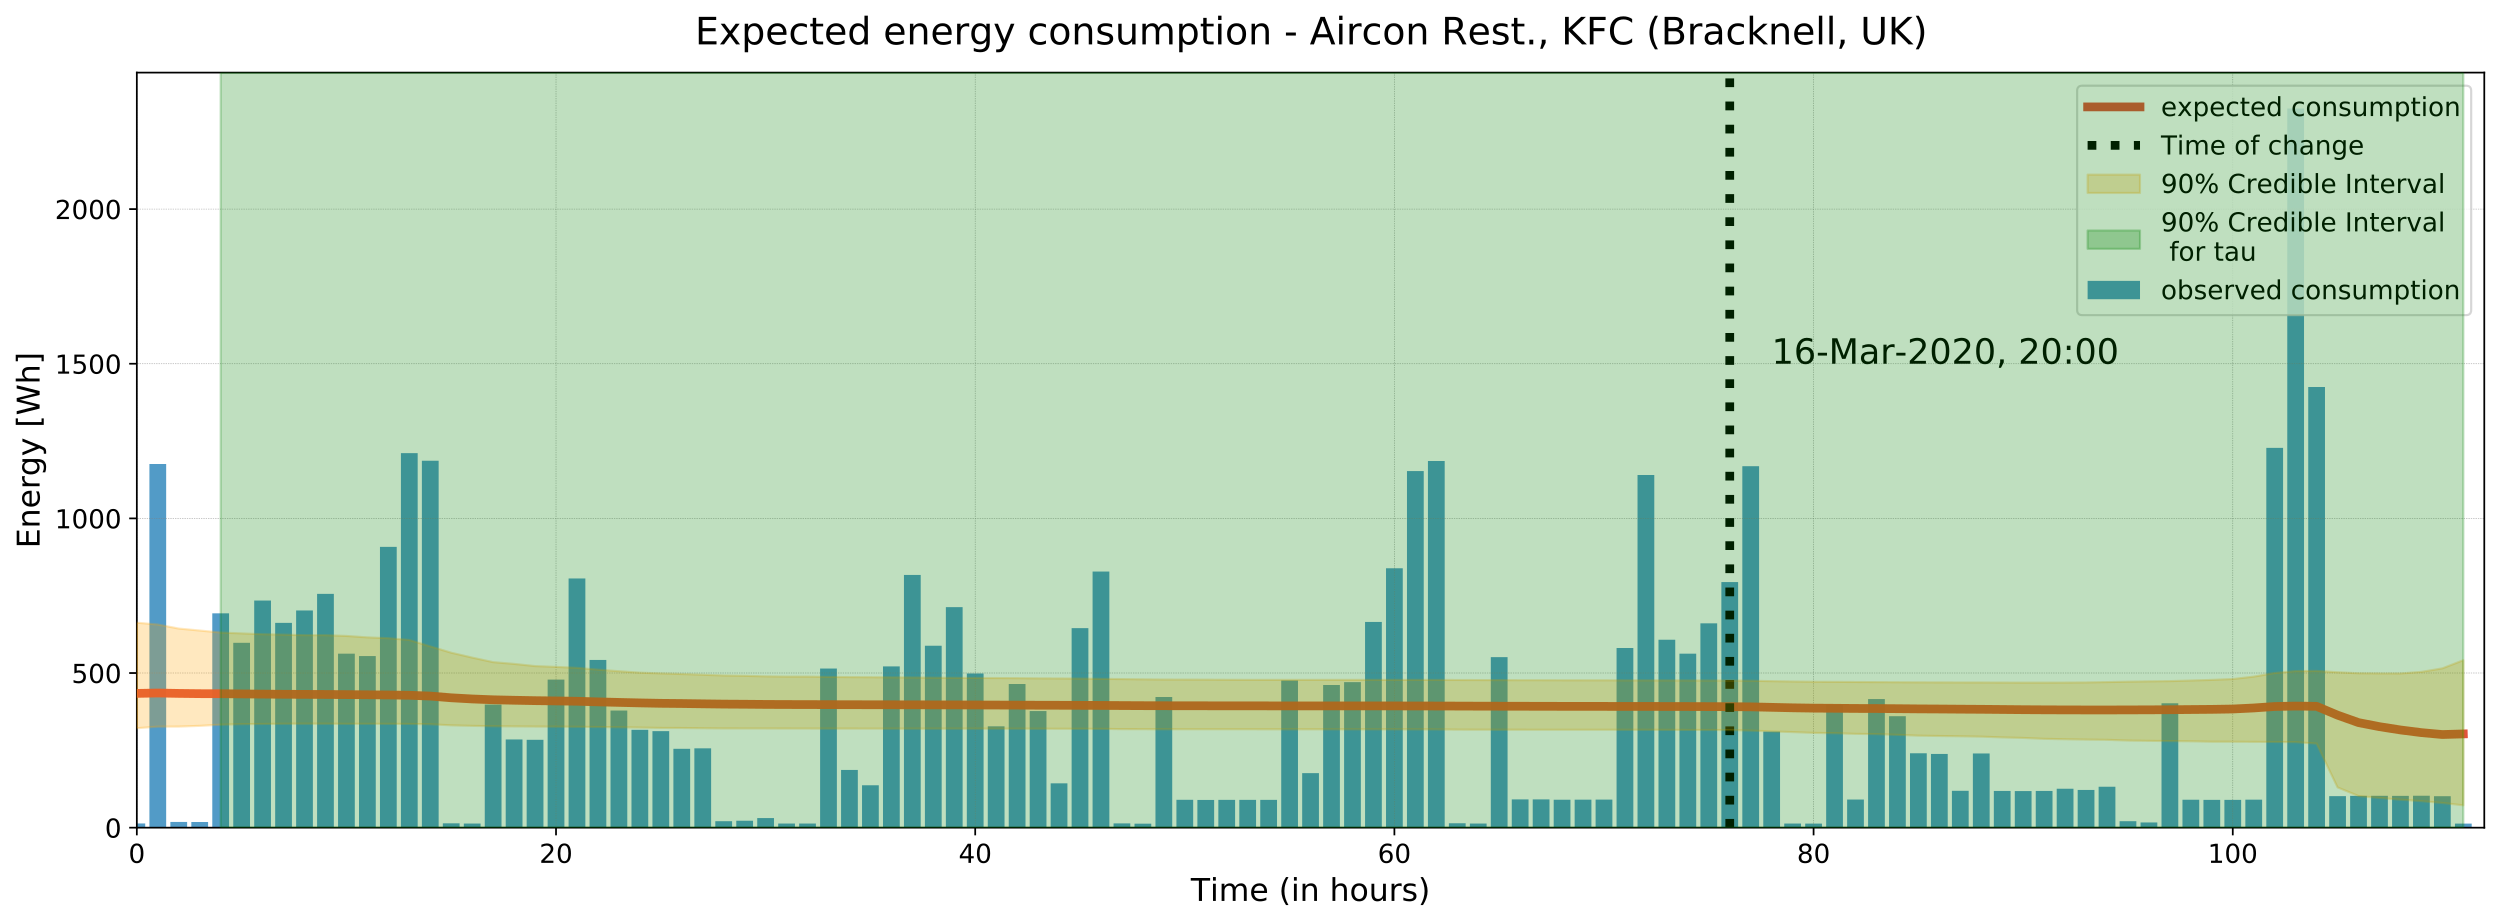 <?xml version="1.0" encoding="utf-8" standalone="no"?>
<!DOCTYPE svg PUBLIC "-//W3C//DTD SVG 1.1//EN"
  "http://www.w3.org/Graphics/SVG/1.1/DTD/svg11.dtd">
<!-- Created with matplotlib (https://matplotlib.org/) -->
<svg height="422.875pt" version="1.1" viewBox="0 0 1145.151 422.875" width="1145.151pt" xmlns="http://www.w3.org/2000/svg" xmlns:xlink="http://www.w3.org/1999/xlink">
 <defs>
  <style type="text/css">
*{stroke-linecap:butt;stroke-linejoin:round;}
  </style>
 </defs>
 <g id="figure_1">
  <g id="patch_1">
   <path d="M 0 422.875 
L 1145.151 422.875 
L 1145.151 0 
L 0 0 
z
" style="fill:#ffffff;"/>
  </g>
  <g id="axes_1">
   <g id="patch_2">
    <path d="M 62.676 379.124 
L 1137.951 379.124 
L 1137.951 33.248 
L 62.676 33.248 
z
" style="fill:#ffffff;"/>
   </g>
   <g id="patch_3">
    <path clip-path="url(#p2ab78ba8cf)" d="M 58.836 379.124 
L 66.517 379.124 
L 66.517 377.211 
L 58.836 377.211 
z
" style="fill:#348abd;opacity:0.85;"/>
   </g>
   <g id="patch_4">
    <path clip-path="url(#p2ab78ba8cf)" d="M 68.437 379.124 
L 76.117 379.124 
L 76.117 212.527 
L 68.437 212.527 
z
" style="fill:#348abd;opacity:0.85;"/>
   </g>
   <g id="patch_5">
    <path clip-path="url(#p2ab78ba8cf)" d="M 78.038 379.124 
L 85.718 379.124 
L 85.718 376.498 
L 78.038 376.498 
z
" style="fill:#348abd;opacity:0.85;"/>
   </g>
   <g id="patch_6">
    <path clip-path="url(#p2ab78ba8cf)" d="M 87.638 379.124 
L 95.319 379.124 
L 95.319 376.539 
L 87.638 376.539 
z
" style="fill:#348abd;opacity:0.85;"/>
   </g>
   <g id="patch_7">
    <path clip-path="url(#p2ab78ba8cf)" d="M 97.239 379.124 
L 104.919 379.124 
L 104.919 280.933 
L 97.239 280.933 
z
" style="fill:#348abd;opacity:0.85;"/>
   </g>
   <g id="patch_8">
    <path clip-path="url(#p2ab78ba8cf)" d="M 106.84 379.124 
L 114.52 379.124 
L 114.52 294.452 
L 106.84 294.452 
z
" style="fill:#348abd;opacity:0.85;"/>
   </g>
   <g id="patch_9">
    <path clip-path="url(#p2ab78ba8cf)" d="M 116.44 379.124 
L 124.121 379.124 
L 124.121 275.091 
L 116.44 275.091 
z
" style="fill:#348abd;opacity:0.85;"/>
   </g>
   <g id="patch_10">
    <path clip-path="url(#p2ab78ba8cf)" d="M 126.041 379.124 
L 133.721 379.124 
L 133.721 285.305 
L 126.041 285.305 
z
" style="fill:#348abd;opacity:0.85;"/>
   </g>
   <g id="patch_11">
    <path clip-path="url(#p2ab78ba8cf)" d="M 135.642 379.124 
L 143.322 379.124 
L 143.322 279.616 
L 135.642 279.616 
z
" style="fill:#348abd;opacity:0.85;"/>
   </g>
   <g id="patch_12">
    <path clip-path="url(#p2ab78ba8cf)" d="M 145.242 379.124 
L 152.923 379.124 
L 152.923 272.025 
L 145.242 272.025 
z
" style="fill:#348abd;opacity:0.85;"/>
   </g>
   <g id="patch_13">
    <path clip-path="url(#p2ab78ba8cf)" d="M 154.843 379.124 
L 162.523 379.124 
L 162.523 299.417 
L 154.843 299.417 
z
" style="fill:#348abd;opacity:0.85;"/>
   </g>
   <g id="patch_14">
    <path clip-path="url(#p2ab78ba8cf)" d="M 164.444 379.124 
L 172.124 379.124 
L 172.124 300.533 
L 164.444 300.533 
z
" style="fill:#348abd;opacity:0.85;"/>
   </g>
   <g id="patch_15">
    <path clip-path="url(#p2ab78ba8cf)" d="M 174.044 379.124 
L 181.725 379.124 
L 181.725 250.501 
L 174.044 250.501 
z
" style="fill:#348abd;opacity:0.85;"/>
   </g>
   <g id="patch_16">
    <path clip-path="url(#p2ab78ba8cf)" d="M 183.645 379.124 
L 191.325 379.124 
L 191.325 207.573 
L 183.645 207.573 
z
" style="fill:#348abd;opacity:0.85;"/>
   </g>
   <g id="patch_17">
    <path clip-path="url(#p2ab78ba8cf)" d="M 193.246 379.124 
L 200.926 379.124 
L 200.926 211.056 
L 193.246 211.056 
z
" style="fill:#348abd;opacity:0.85;"/>
   </g>
   <g id="patch_18">
    <path clip-path="url(#p2ab78ba8cf)" d="M 202.846 379.124 
L 210.527 379.124 
L 210.527 377.122 
L 202.846 377.122 
z
" style="fill:#348abd;opacity:0.85;"/>
   </g>
   <g id="patch_19">
    <path clip-path="url(#p2ab78ba8cf)" d="M 212.447 379.124 
L 220.127 379.124 
L 220.127 377.231 
L 212.447 377.231 
z
" style="fill:#348abd;opacity:0.85;"/>
   </g>
   <g id="patch_20">
    <path clip-path="url(#p2ab78ba8cf)" d="M 222.048 379.124 
L 229.728 379.124 
L 229.728 322.721 
L 222.048 322.721 
z
" style="fill:#348abd;opacity:0.85;"/>
   </g>
   <g id="patch_21">
    <path clip-path="url(#p2ab78ba8cf)" d="M 231.648 379.124 
L 239.329 379.124 
L 239.329 338.721 
L 231.648 338.721 
z
" style="fill:#348abd;opacity:0.85;"/>
   </g>
   <g id="patch_22">
    <path clip-path="url(#p2ab78ba8cf)" d="M 241.249 379.124 
L 248.929 379.124 
L 248.929 338.864 
L 241.249 338.864 
z
" style="fill:#348abd;opacity:0.85;"/>
   </g>
   <g id="patch_23">
    <path clip-path="url(#p2ab78ba8cf)" d="M 250.85 379.124 
L 258.53 379.124 
L 258.53 311.293 
L 250.85 311.293 
z
" style="fill:#348abd;opacity:0.85;"/>
   </g>
   <g id="patch_24">
    <path clip-path="url(#p2ab78ba8cf)" d="M 260.45 379.124 
L 268.131 379.124 
L 268.131 264.975 
L 260.45 264.975 
z
" style="fill:#348abd;opacity:0.85;"/>
   </g>
   <g id="patch_25">
    <path clip-path="url(#p2ab78ba8cf)" d="M 270.051 379.124 
L 277.731 379.124 
L 277.731 302.296 
L 270.051 302.296 
z
" style="fill:#348abd;opacity:0.85;"/>
   </g>
   <g id="patch_26">
    <path clip-path="url(#p2ab78ba8cf)" d="M 279.652 379.124 
L 287.332 379.124 
L 287.332 325.458 
L 279.652 325.458 
z
" style="fill:#348abd;opacity:0.85;"/>
   </g>
   <g id="patch_27">
    <path clip-path="url(#p2ab78ba8cf)" d="M 289.252 379.124 
L 296.933 379.124 
L 296.933 334.3 
L 289.252 334.3 
z
" style="fill:#348abd;opacity:0.85;"/>
   </g>
   <g id="patch_28">
    <path clip-path="url(#p2ab78ba8cf)" d="M 298.853 379.124 
L 306.534 379.124 
L 306.534 334.894 
L 298.853 334.894 
z
" style="fill:#348abd;opacity:0.85;"/>
   </g>
   <g id="patch_29">
    <path clip-path="url(#p2ab78ba8cf)" d="M 308.454 379.124 
L 316.134 379.124 
L 316.134 343.011 
L 308.454 343.011 
z
" style="fill:#348abd;opacity:0.85;"/>
   </g>
   <g id="patch_30">
    <path clip-path="url(#p2ab78ba8cf)" d="M 318.054 379.124 
L 325.735 379.124 
L 325.735 342.792 
L 318.054 342.792 
z
" style="fill:#348abd;opacity:0.85;"/>
   </g>
   <g id="patch_31">
    <path clip-path="url(#p2ab78ba8cf)" d="M 327.655 379.124 
L 335.336 379.124 
L 335.336 376.147 
L 327.655 376.147 
z
" style="fill:#348abd;opacity:0.85;"/>
   </g>
   <g id="patch_32">
    <path clip-path="url(#p2ab78ba8cf)" d="M 337.256 379.124 
L 344.936 379.124 
L 344.936 375.936 
L 337.256 375.936 
z
" style="fill:#348abd;opacity:0.85;"/>
   </g>
   <g id="patch_33">
    <path clip-path="url(#p2ab78ba8cf)" d="M 346.856 379.124 
L 354.537 379.124 
L 354.537 374.711 
L 346.856 374.711 
z
" style="fill:#348abd;opacity:0.85;"/>
   </g>
   <g id="patch_34">
    <path clip-path="url(#p2ab78ba8cf)" d="M 356.457 379.124 
L 364.138 379.124 
L 364.138 377.244 
L 356.457 377.244 
z
" style="fill:#348abd;opacity:0.85;"/>
   </g>
   <g id="patch_35">
    <path clip-path="url(#p2ab78ba8cf)" d="M 366.058 379.124 
L 373.738 379.124 
L 373.738 377.218 
L 366.058 377.218 
z
" style="fill:#348abd;opacity:0.85;"/>
   </g>
   <g id="patch_36">
    <path clip-path="url(#p2ab78ba8cf)" d="M 375.658 379.124 
L 383.339 379.124 
L 383.339 306.236 
L 375.658 306.236 
z
" style="fill:#348abd;opacity:0.85;"/>
   </g>
   <g id="patch_37">
    <path clip-path="url(#p2ab78ba8cf)" d="M 385.259 379.124 
L 392.94 379.124 
L 392.94 352.677 
L 385.259 352.677 
z
" style="fill:#348abd;opacity:0.85;"/>
   </g>
   <g id="patch_38">
    <path clip-path="url(#p2ab78ba8cf)" d="M 394.86 379.124 
L 402.54 379.124 
L 402.54 359.691 
L 394.86 359.691 
z
" style="fill:#348abd;opacity:0.85;"/>
   </g>
   <g id="patch_39">
    <path clip-path="url(#p2ab78ba8cf)" d="M 404.46 379.124 
L 412.141 379.124 
L 412.141 305.256 
L 404.46 305.256 
z
" style="fill:#348abd;opacity:0.85;"/>
   </g>
   <g id="patch_40">
    <path clip-path="url(#p2ab78ba8cf)" d="M 414.061 379.124 
L 421.742 379.124 
L 421.742 263.346 
L 414.061 263.346 
z
" style="fill:#348abd;opacity:0.85;"/>
   </g>
   <g id="patch_41">
    <path clip-path="url(#p2ab78ba8cf)" d="M 423.662 379.124 
L 431.342 379.124 
L 431.342 295.776 
L 423.662 295.776 
z
" style="fill:#348abd;opacity:0.85;"/>
   </g>
   <g id="patch_42">
    <path clip-path="url(#p2ab78ba8cf)" d="M 433.262 379.124 
L 440.943 379.124 
L 440.943 278.098 
L 433.262 278.098 
z
" style="fill:#348abd;opacity:0.85;"/>
   </g>
   <g id="patch_43">
    <path clip-path="url(#p2ab78ba8cf)" d="M 442.863 379.124 
L 450.544 379.124 
L 450.544 308.5 
L 442.863 308.5 
z
" style="fill:#348abd;opacity:0.85;"/>
   </g>
   <g id="patch_44">
    <path clip-path="url(#p2ab78ba8cf)" d="M 452.464 379.124 
L 460.144 379.124 
L 460.144 332.695 
L 452.464 332.695 
z
" style="fill:#348abd;opacity:0.85;"/>
   </g>
   <g id="patch_45">
    <path clip-path="url(#p2ab78ba8cf)" d="M 462.064 379.124 
L 469.745 379.124 
L 469.745 313.313 
L 462.064 313.313 
z
" style="fill:#348abd;opacity:0.85;"/>
   </g>
   <g id="patch_46">
    <path clip-path="url(#p2ab78ba8cf)" d="M 471.665 379.124 
L 479.346 379.124 
L 479.346 325.702 
L 471.665 325.702 
z
" style="fill:#348abd;opacity:0.85;"/>
   </g>
   <g id="patch_47">
    <path clip-path="url(#p2ab78ba8cf)" d="M 481.266 379.124 
L 488.946 379.124 
L 488.946 358.828 
L 481.266 358.828 
z
" style="fill:#348abd;opacity:0.85;"/>
   </g>
   <g id="patch_48">
    <path clip-path="url(#p2ab78ba8cf)" d="M 490.866 379.124 
L 498.547 379.124 
L 498.547 287.714 
L 490.866 287.714 
z
" style="fill:#348abd;opacity:0.85;"/>
   </g>
   <g id="patch_49">
    <path clip-path="url(#p2ab78ba8cf)" d="M 500.467 379.124 
L 508.148 379.124 
L 508.148 261.793 
L 500.467 261.793 
z
" style="fill:#348abd;opacity:0.85;"/>
   </g>
   <g id="patch_50">
    <path clip-path="url(#p2ab78ba8cf)" d="M 510.068 379.124 
L 517.748 379.124 
L 517.748 377.173 
L 510.068 377.173 
z
" style="fill:#348abd;opacity:0.85;"/>
   </g>
   <g id="patch_51">
    <path clip-path="url(#p2ab78ba8cf)" d="M 519.668 379.124 
L 527.349 379.124 
L 527.349 377.276 
L 519.668 377.276 
z
" style="fill:#348abd;opacity:0.85;"/>
   </g>
   <g id="patch_52">
    <path clip-path="url(#p2ab78ba8cf)" d="M 529.269 379.124 
L 536.95 379.124 
L 536.95 319.253 
L 529.269 319.253 
z
" style="fill:#348abd;opacity:0.85;"/>
   </g>
   <g id="patch_53">
    <path clip-path="url(#p2ab78ba8cf)" d="M 538.87 379.124 
L 546.55 379.124 
L 546.55 366.37 
L 538.87 366.37 
z
" style="fill:#348abd;opacity:0.85;"/>
   </g>
   <g id="patch_54">
    <path clip-path="url(#p2ab78ba8cf)" d="M 548.47 379.124 
L 556.151 379.124 
L 556.151 366.41 
L 548.47 366.41 
z
" style="fill:#348abd;opacity:0.85;"/>
   </g>
   <g id="patch_55">
    <path clip-path="url(#p2ab78ba8cf)" d="M 558.071 379.124 
L 565.752 379.124 
L 565.752 366.401 
L 558.071 366.401 
z
" style="fill:#348abd;opacity:0.85;"/>
   </g>
   <g id="patch_56">
    <path clip-path="url(#p2ab78ba8cf)" d="M 567.672 379.124 
L 575.352 379.124 
L 575.352 366.393 
L 567.672 366.393 
z
" style="fill:#348abd;opacity:0.85;"/>
   </g>
   <g id="patch_57">
    <path clip-path="url(#p2ab78ba8cf)" d="M 577.272 379.124 
L 584.953 379.124 
L 584.953 366.377 
L 577.272 366.377 
z
" style="fill:#348abd;opacity:0.85;"/>
   </g>
   <g id="patch_58">
    <path clip-path="url(#p2ab78ba8cf)" d="M 586.873 379.124 
L 594.554 379.124 
L 594.554 311.696 
L 586.873 311.696 
z
" style="fill:#348abd;opacity:0.85;"/>
   </g>
   <g id="patch_59">
    <path clip-path="url(#p2ab78ba8cf)" d="M 596.474 379.124 
L 604.154 379.124 
L 604.154 354.138 
L 596.474 354.138 
z
" style="fill:#348abd;opacity:0.85;"/>
   </g>
   <g id="patch_60">
    <path clip-path="url(#p2ab78ba8cf)" d="M 606.074 379.124 
L 613.755 379.124 
L 613.755 313.78 
L 606.074 313.78 
z
" style="fill:#348abd;opacity:0.85;"/>
   </g>
   <g id="patch_61">
    <path clip-path="url(#p2ab78ba8cf)" d="M 615.675 379.124 
L 623.356 379.124 
L 623.356 312.463 
L 615.675 312.463 
z
" style="fill:#348abd;opacity:0.85;"/>
   </g>
   <g id="patch_62">
    <path clip-path="url(#p2ab78ba8cf)" d="M 625.276 379.124 
L 632.956 379.124 
L 632.956 284.872 
L 625.276 284.872 
z
" style="fill:#348abd;opacity:0.85;"/>
   </g>
   <g id="patch_63">
    <path clip-path="url(#p2ab78ba8cf)" d="M 634.876 379.124 
L 642.557 379.124 
L 642.557 260.313 
L 634.876 260.313 
z
" style="fill:#348abd;opacity:0.85;"/>
   </g>
   <g id="patch_64">
    <path clip-path="url(#p2ab78ba8cf)" d="M 644.477 379.124 
L 652.158 379.124 
L 652.158 215.792 
L 644.477 215.792 
z
" style="fill:#348abd;opacity:0.85;"/>
   </g>
   <g id="patch_65">
    <path clip-path="url(#p2ab78ba8cf)" d="M 654.078 379.124 
L 661.758 379.124 
L 661.758 211.181 
L 654.078 211.181 
z
" style="fill:#348abd;opacity:0.85;"/>
   </g>
   <g id="patch_66">
    <path clip-path="url(#p2ab78ba8cf)" d="M 663.678 379.124 
L 671.359 379.124 
L 671.359 377.099 
L 663.678 377.099 
z
" style="fill:#348abd;opacity:0.85;"/>
   </g>
   <g id="patch_67">
    <path clip-path="url(#p2ab78ba8cf)" d="M 673.279 379.124 
L 680.96 379.124 
L 680.96 377.231 
L 673.279 377.231 
z
" style="fill:#348abd;opacity:0.85;"/>
   </g>
   <g id="patch_68">
    <path clip-path="url(#p2ab78ba8cf)" d="M 682.88 379.124 
L 690.56 379.124 
L 690.56 301.02 
L 682.88 301.02 
z
" style="fill:#348abd;opacity:0.85;"/>
   </g>
   <g id="patch_69">
    <path clip-path="url(#p2ab78ba8cf)" d="M 692.48 379.124 
L 700.161 379.124 
L 700.161 366.187 
L 692.48 366.187 
z
" style="fill:#348abd;opacity:0.85;"/>
   </g>
   <g id="patch_70">
    <path clip-path="url(#p2ab78ba8cf)" d="M 702.081 379.124 
L 709.762 379.124 
L 709.762 366.179 
L 702.081 366.179 
z
" style="fill:#348abd;opacity:0.85;"/>
   </g>
   <g id="patch_71">
    <path clip-path="url(#p2ab78ba8cf)" d="M 711.682 379.124 
L 719.362 379.124 
L 719.362 366.325 
L 711.682 366.325 
z
" style="fill:#348abd;opacity:0.85;"/>
   </g>
   <g id="patch_72">
    <path clip-path="url(#p2ab78ba8cf)" d="M 721.282 379.124 
L 728.963 379.124 
L 728.963 366.301 
L 721.282 366.301 
z
" style="fill:#348abd;opacity:0.85;"/>
   </g>
   <g id="patch_73">
    <path clip-path="url(#p2ab78ba8cf)" d="M 730.883 379.124 
L 738.564 379.124 
L 738.564 366.269 
L 730.883 366.269 
z
" style="fill:#348abd;opacity:0.85;"/>
   </g>
   <g id="patch_74">
    <path clip-path="url(#p2ab78ba8cf)" d="M 740.484 379.124 
L 748.164 379.124 
L 748.164 296.818 
L 740.484 296.818 
z
" style="fill:#348abd;opacity:0.85;"/>
   </g>
   <g id="patch_75">
    <path clip-path="url(#p2ab78ba8cf)" d="M 750.084 379.124 
L 757.765 379.124 
L 757.765 217.573 
L 750.084 217.573 
z
" style="fill:#348abd;opacity:0.85;"/>
   </g>
   <g id="patch_76">
    <path clip-path="url(#p2ab78ba8cf)" d="M 759.685 379.124 
L 767.366 379.124 
L 767.366 293.049 
L 759.685 293.049 
z
" style="fill:#348abd;opacity:0.85;"/>
   </g>
   <g id="patch_77">
    <path clip-path="url(#p2ab78ba8cf)" d="M 769.286 379.124 
L 776.966 379.124 
L 776.966 299.412 
L 769.286 299.412 
z
" style="fill:#348abd;opacity:0.85;"/>
   </g>
   <g id="patch_78">
    <path clip-path="url(#p2ab78ba8cf)" d="M 778.886 379.124 
L 786.567 379.124 
L 786.567 285.537 
L 778.886 285.537 
z
" style="fill:#348abd;opacity:0.85;"/>
   </g>
   <g id="patch_79">
    <path clip-path="url(#p2ab78ba8cf)" d="M 788.487 379.124 
L 796.168 379.124 
L 796.168 266.633 
L 788.487 266.633 
z
" style="fill:#348abd;opacity:0.85;"/>
   </g>
   <g id="patch_80">
    <path clip-path="url(#p2ab78ba8cf)" d="M 798.088 379.124 
L 805.768 379.124 
L 805.768 213.541 
L 798.088 213.541 
z
" style="fill:#348abd;opacity:0.85;"/>
   </g>
   <g id="patch_81">
    <path clip-path="url(#p2ab78ba8cf)" d="M 807.688 379.124 
L 815.369 379.124 
L 815.369 335.071 
L 807.688 335.071 
z
" style="fill:#348abd;opacity:0.85;"/>
   </g>
   <g id="patch_82">
    <path clip-path="url(#p2ab78ba8cf)" d="M 817.289 379.124 
L 824.97 379.124 
L 824.97 377.224 
L 817.289 377.224 
z
" style="fill:#348abd;opacity:0.85;"/>
   </g>
   <g id="patch_83">
    <path clip-path="url(#p2ab78ba8cf)" d="M 826.89 379.124 
L 834.57 379.124 
L 834.57 377.268 
L 826.89 377.268 
z
" style="fill:#348abd;opacity:0.85;"/>
   </g>
   <g id="patch_84">
    <path clip-path="url(#p2ab78ba8cf)" d="M 836.49 379.124 
L 844.171 379.124 
L 844.171 322.859 
L 836.49 322.859 
z
" style="fill:#348abd;opacity:0.85;"/>
   </g>
   <g id="patch_85">
    <path clip-path="url(#p2ab78ba8cf)" d="M 846.091 379.124 
L 853.772 379.124 
L 853.772 366.233 
L 846.091 366.233 
z
" style="fill:#348abd;opacity:0.85;"/>
   </g>
   <g id="patch_86">
    <path clip-path="url(#p2ab78ba8cf)" d="M 855.692 379.124 
L 863.372 379.124 
L 863.372 320.217 
L 855.692 320.217 
z
" style="fill:#348abd;opacity:0.85;"/>
   </g>
   <g id="patch_87">
    <path clip-path="url(#p2ab78ba8cf)" d="M 865.292 379.124 
L 872.973 379.124 
L 872.973 328.055 
L 865.292 328.055 
z
" style="fill:#348abd;opacity:0.85;"/>
   </g>
   <g id="patch_88">
    <path clip-path="url(#p2ab78ba8cf)" d="M 874.893 379.124 
L 882.574 379.124 
L 882.574 345.041 
L 874.893 345.041 
z
" style="fill:#348abd;opacity:0.85;"/>
   </g>
   <g id="patch_89">
    <path clip-path="url(#p2ab78ba8cf)" d="M 884.494 379.124 
L 892.174 379.124 
L 892.174 345.338 
L 884.494 345.338 
z
" style="fill:#348abd;opacity:0.85;"/>
   </g>
   <g id="patch_90">
    <path clip-path="url(#p2ab78ba8cf)" d="M 894.094 379.124 
L 901.775 379.124 
L 901.775 362.231 
L 894.094 362.231 
z
" style="fill:#348abd;opacity:0.85;"/>
   </g>
   <g id="patch_91">
    <path clip-path="url(#p2ab78ba8cf)" d="M 903.695 379.124 
L 911.376 379.124 
L 911.376 345.122 
L 903.695 345.122 
z
" style="fill:#348abd;opacity:0.85;"/>
   </g>
   <g id="patch_92">
    <path clip-path="url(#p2ab78ba8cf)" d="M 913.296 379.124 
L 920.976 379.124 
L 920.976 362.297 
L 913.296 362.297 
z
" style="fill:#348abd;opacity:0.85;"/>
   </g>
   <g id="patch_93">
    <path clip-path="url(#p2ab78ba8cf)" d="M 922.896 379.124 
L 930.577 379.124 
L 930.577 362.343 
L 922.896 362.343 
z
" style="fill:#348abd;opacity:0.85;"/>
   </g>
   <g id="patch_94">
    <path clip-path="url(#p2ab78ba8cf)" d="M 932.497 379.124 
L 940.178 379.124 
L 940.178 362.297 
L 932.497 362.297 
z
" style="fill:#348abd;opacity:0.85;"/>
   </g>
   <g id="patch_95">
    <path clip-path="url(#p2ab78ba8cf)" d="M 942.098 379.124 
L 949.778 379.124 
L 949.778 361.283 
L 942.098 361.283 
z
" style="fill:#348abd;opacity:0.85;"/>
   </g>
   <g id="patch_96">
    <path clip-path="url(#p2ab78ba8cf)" d="M 951.699 379.124 
L 959.379 379.124 
L 959.379 361.832 
L 951.699 361.832 
z
" style="fill:#348abd;opacity:0.85;"/>
   </g>
   <g id="patch_97">
    <path clip-path="url(#p2ab78ba8cf)" d="M 961.299 379.124 
L 968.98 379.124 
L 968.98 360.371 
L 961.299 360.371 
z
" style="fill:#348abd;opacity:0.85;"/>
   </g>
   <g id="patch_98">
    <path clip-path="url(#p2ab78ba8cf)" d="M 970.9 379.124 
L 978.58 379.124 
L 978.58 376.161 
L 970.9 376.161 
z
" style="fill:#348abd;opacity:0.85;"/>
   </g>
   <g id="patch_99">
    <path clip-path="url(#p2ab78ba8cf)" d="M 980.501 379.124 
L 988.181 379.124 
L 988.181 376.728 
L 980.501 376.728 
z
" style="fill:#348abd;opacity:0.85;"/>
   </g>
   <g id="patch_100">
    <path clip-path="url(#p2ab78ba8cf)" d="M 990.101 379.124 
L 997.782 379.124 
L 997.782 322.144 
L 990.101 322.144 
z
" style="fill:#348abd;opacity:0.85;"/>
   </g>
   <g id="patch_101">
    <path clip-path="url(#p2ab78ba8cf)" d="M 999.702 379.124 
L 1007.382 379.124 
L 1007.382 366.322 
L 999.702 366.322 
z
" style="fill:#348abd;opacity:0.85;"/>
   </g>
   <g id="patch_102">
    <path clip-path="url(#p2ab78ba8cf)" d="M 1009.303 379.124 
L 1016.983 379.124 
L 1016.983 366.394 
L 1009.303 366.394 
z
" style="fill:#348abd;opacity:0.85;"/>
   </g>
   <g id="patch_103">
    <path clip-path="url(#p2ab78ba8cf)" d="M 1018.903 379.124 
L 1026.584 379.124 
L 1026.584 366.376 
L 1018.903 366.376 
z
" style="fill:#348abd;opacity:0.85;"/>
   </g>
   <g id="patch_104">
    <path clip-path="url(#p2ab78ba8cf)" d="M 1028.504 379.124 
L 1036.184 379.124 
L 1036.184 366.29 
L 1028.504 366.29 
z
" style="fill:#348abd;opacity:0.85;"/>
   </g>
   <g id="patch_105">
    <path clip-path="url(#p2ab78ba8cf)" d="M 1038.105 379.124 
L 1045.785 379.124 
L 1045.785 205.158 
L 1038.105 205.158 
z
" style="fill:#348abd;opacity:0.85;"/>
   </g>
   <g id="patch_106">
    <path clip-path="url(#p2ab78ba8cf)" d="M 1047.705 379.124 
L 1055.386 379.124 
L 1055.386 49.718 
L 1047.705 49.718 
z
" style="fill:#348abd;opacity:0.85;"/>
   </g>
   <g id="patch_107">
    <path clip-path="url(#p2ab78ba8cf)" d="M 1057.306 379.124 
L 1064.986 379.124 
L 1064.986 177.269 
L 1057.306 177.269 
z
" style="fill:#348abd;opacity:0.85;"/>
   </g>
   <g id="patch_108">
    <path clip-path="url(#p2ab78ba8cf)" d="M 1066.907 379.124 
L 1074.587 379.124 
L 1074.587 364.684 
L 1066.907 364.684 
z
" style="fill:#348abd;opacity:0.85;"/>
   </g>
   <g id="patch_109">
    <path clip-path="url(#p2ab78ba8cf)" d="M 1076.507 379.124 
L 1084.188 379.124 
L 1084.188 364.547 
L 1076.507 364.547 
z
" style="fill:#348abd;opacity:0.85;"/>
   </g>
   <g id="patch_110">
    <path clip-path="url(#p2ab78ba8cf)" d="M 1086.108 379.124 
L 1093.788 379.124 
L 1093.788 364.527 
L 1086.108 364.527 
z
" style="fill:#348abd;opacity:0.85;"/>
   </g>
   <g id="patch_111">
    <path clip-path="url(#p2ab78ba8cf)" d="M 1095.709 379.124 
L 1103.389 379.124 
L 1103.389 364.55 
L 1095.709 364.55 
z
" style="fill:#348abd;opacity:0.85;"/>
   </g>
   <g id="patch_112">
    <path clip-path="url(#p2ab78ba8cf)" d="M 1105.309 379.124 
L 1112.99 379.124 
L 1112.99 364.498 
L 1105.309 364.498 
z
" style="fill:#348abd;opacity:0.85;"/>
   </g>
   <g id="patch_113">
    <path clip-path="url(#p2ab78ba8cf)" d="M 1114.91 379.124 
L 1122.59 379.124 
L 1122.59 364.714 
L 1114.91 364.714 
z
" style="fill:#348abd;opacity:0.85;"/>
   </g>
   <g id="patch_114">
    <path clip-path="url(#p2ab78ba8cf)" d="M 1124.511 379.124 
L 1132.191 379.124 
L 1132.191 377.269 
L 1124.511 377.269 
z
" style="fill:#348abd;opacity:0.85;"/>
   </g>
   <g id="matplotlib.axis_1">
    <g id="xtick_1">
     <g id="line2d_1">
      <path clip-path="url(#p2ab78ba8cf)" d="M 62.676 379.124 
L 62.676 33.248 
" style="fill:none;stroke:#808080;stroke-dasharray:0.3,0.495;stroke-dashoffset:0;stroke-width:0.3;"/>
     </g>
     <g id="line2d_2">
      <defs>
       <path d="M 0 0 
L 0 3.5 
" id="ma3123bf9ab" style="stroke:#000000;stroke-width:0.8;"/>
      </defs>
      <g>
       <use style="stroke:#000000;stroke-width:0.8;" x="62.676" xlink:href="#ma3123bf9ab" y="379.124"/>
      </g>
     </g>
     <g id="text_1">
      <!-- 0 -->
      <defs>
       <path d="M 31.781 66.406 
Q 24.172 66.406 20.328 58.906 
Q 16.5 51.422 16.5 36.375 
Q 16.5 21.391 20.328 13.891 
Q 24.172 6.391 31.781 6.391 
Q 39.453 6.391 43.281 13.891 
Q 47.125 21.391 47.125 36.375 
Q 47.125 51.422 43.281 58.906 
Q 39.453 66.406 31.781 66.406 
z
M 31.781 74.219 
Q 44.047 74.219 50.516 64.516 
Q 56.984 54.828 56.984 36.375 
Q 56.984 17.969 50.516 8.266 
Q 44.047 -1.422 31.781 -1.422 
Q 19.531 -1.422 13.062 8.266 
Q 6.594 17.969 6.594 36.375 
Q 6.594 54.828 13.062 64.516 
Q 19.531 74.219 31.781 74.219 
z
" id="DejaVuSans-48"/>
      </defs>
      <g transform="translate(58.859 395.243)scale(0.12 -0.12)">
       <use xlink:href="#DejaVuSans-48"/>
      </g>
     </g>
    </g>
    <g id="xtick_2">
     <g id="line2d_3">
      <path clip-path="url(#p2ab78ba8cf)" d="M 254.69 379.124 
L 254.69 33.248 
" style="fill:none;stroke:#808080;stroke-dasharray:0.3,0.495;stroke-dashoffset:0;stroke-width:0.3;"/>
     </g>
     <g id="line2d_4">
      <g>
       <use style="stroke:#000000;stroke-width:0.8;" x="254.69" xlink:href="#ma3123bf9ab" y="379.124"/>
      </g>
     </g>
     <g id="text_2">
      <!-- 20 -->
      <defs>
       <path d="M 19.188 8.297 
L 53.609 8.297 
L 53.609 0 
L 7.328 0 
L 7.328 8.297 
Q 12.938 14.109 22.625 23.891 
Q 32.328 33.688 34.812 36.531 
Q 39.547 41.844 41.422 45.531 
Q 43.312 49.219 43.312 52.781 
Q 43.312 58.594 39.234 62.25 
Q 35.156 65.922 28.609 65.922 
Q 23.969 65.922 18.812 64.312 
Q 13.672 62.703 7.812 59.422 
L 7.812 69.391 
Q 13.766 71.781 18.938 73 
Q 24.125 74.219 28.422 74.219 
Q 39.75 74.219 46.484 68.547 
Q 53.219 62.891 53.219 53.422 
Q 53.219 48.922 51.531 44.891 
Q 49.859 40.875 45.406 35.406 
Q 44.188 33.984 37.641 27.219 
Q 31.109 20.453 19.188 8.297 
z
" id="DejaVuSans-50"/>
      </defs>
      <g transform="translate(247.055 395.243)scale(0.12 -0.12)">
       <use xlink:href="#DejaVuSans-50"/>
       <use x="63.623" xlink:href="#DejaVuSans-48"/>
      </g>
     </g>
    </g>
    <g id="xtick_3">
     <g id="line2d_5">
      <path clip-path="url(#p2ab78ba8cf)" d="M 446.703 379.124 
L 446.703 33.248 
" style="fill:none;stroke:#808080;stroke-dasharray:0.3,0.495;stroke-dashoffset:0;stroke-width:0.3;"/>
     </g>
     <g id="line2d_6">
      <g>
       <use style="stroke:#000000;stroke-width:0.8;" x="446.703" xlink:href="#ma3123bf9ab" y="379.124"/>
      </g>
     </g>
     <g id="text_3">
      <!-- 40 -->
      <defs>
       <path d="M 37.797 64.312 
L 12.891 25.391 
L 37.797 25.391 
z
M 35.203 72.906 
L 47.609 72.906 
L 47.609 25.391 
L 58.016 25.391 
L 58.016 17.188 
L 47.609 17.188 
L 47.609 0 
L 37.797 0 
L 37.797 17.188 
L 4.891 17.188 
L 4.891 26.703 
z
" id="DejaVuSans-52"/>
      </defs>
      <g transform="translate(439.068 395.243)scale(0.12 -0.12)">
       <use xlink:href="#DejaVuSans-52"/>
       <use x="63.623" xlink:href="#DejaVuSans-48"/>
      </g>
     </g>
    </g>
    <g id="xtick_4">
     <g id="line2d_7">
      <path clip-path="url(#p2ab78ba8cf)" d="M 638.717 379.124 
L 638.717 33.248 
" style="fill:none;stroke:#808080;stroke-dasharray:0.3,0.495;stroke-dashoffset:0;stroke-width:0.3;"/>
     </g>
     <g id="line2d_8">
      <g>
       <use style="stroke:#000000;stroke-width:0.8;" x="638.717" xlink:href="#ma3123bf9ab" y="379.124"/>
      </g>
     </g>
     <g id="text_4">
      <!-- 60 -->
      <defs>
       <path d="M 33.016 40.375 
Q 26.375 40.375 22.484 35.828 
Q 18.609 31.297 18.609 23.391 
Q 18.609 15.531 22.484 10.953 
Q 26.375 6.391 33.016 6.391 
Q 39.656 6.391 43.531 10.953 
Q 47.406 15.531 47.406 23.391 
Q 47.406 31.297 43.531 35.828 
Q 39.656 40.375 33.016 40.375 
z
M 52.594 71.297 
L 52.594 62.312 
Q 48.875 64.062 45.094 64.984 
Q 41.312 65.922 37.594 65.922 
Q 27.828 65.922 22.672 59.328 
Q 17.531 52.734 16.797 39.406 
Q 19.672 43.656 24.016 45.922 
Q 28.375 48.188 33.594 48.188 
Q 44.578 48.188 50.953 41.516 
Q 57.328 34.859 57.328 23.391 
Q 57.328 12.156 50.688 5.359 
Q 44.047 -1.422 33.016 -1.422 
Q 20.359 -1.422 13.672 8.266 
Q 6.984 17.969 6.984 36.375 
Q 6.984 53.656 15.188 63.938 
Q 23.391 74.219 37.203 74.219 
Q 40.922 74.219 44.703 73.484 
Q 48.484 72.75 52.594 71.297 
z
" id="DejaVuSans-54"/>
      </defs>
      <g transform="translate(631.082 395.243)scale(0.12 -0.12)">
       <use xlink:href="#DejaVuSans-54"/>
       <use x="63.623" xlink:href="#DejaVuSans-48"/>
      </g>
     </g>
    </g>
    <g id="xtick_5">
     <g id="line2d_9">
      <path clip-path="url(#p2ab78ba8cf)" d="M 830.73 379.124 
L 830.73 33.248 
" style="fill:none;stroke:#808080;stroke-dasharray:0.3,0.495;stroke-dashoffset:0;stroke-width:0.3;"/>
     </g>
     <g id="line2d_10">
      <g>
       <use style="stroke:#000000;stroke-width:0.8;" x="830.73" xlink:href="#ma3123bf9ab" y="379.124"/>
      </g>
     </g>
     <g id="text_5">
      <!-- 80 -->
      <defs>
       <path d="M 31.781 34.625 
Q 24.75 34.625 20.719 30.859 
Q 16.703 27.094 16.703 20.516 
Q 16.703 13.922 20.719 10.156 
Q 24.75 6.391 31.781 6.391 
Q 38.812 6.391 42.859 10.172 
Q 46.922 13.969 46.922 20.516 
Q 46.922 27.094 42.891 30.859 
Q 38.875 34.625 31.781 34.625 
z
M 21.922 38.812 
Q 15.578 40.375 12.031 44.719 
Q 8.5 49.078 8.5 55.328 
Q 8.5 64.062 14.719 69.141 
Q 20.953 74.219 31.781 74.219 
Q 42.672 74.219 48.875 69.141 
Q 55.078 64.062 55.078 55.328 
Q 55.078 49.078 51.531 44.719 
Q 48 40.375 41.703 38.812 
Q 48.828 37.156 52.797 32.312 
Q 56.781 27.484 56.781 20.516 
Q 56.781 9.906 50.312 4.234 
Q 43.844 -1.422 31.781 -1.422 
Q 19.734 -1.422 13.25 4.234 
Q 6.781 9.906 6.781 20.516 
Q 6.781 27.484 10.781 32.312 
Q 14.797 37.156 21.922 38.812 
z
M 18.312 54.391 
Q 18.312 48.734 21.844 45.562 
Q 25.391 42.391 31.781 42.391 
Q 38.141 42.391 41.719 45.562 
Q 45.312 48.734 45.312 54.391 
Q 45.312 60.062 41.719 63.234 
Q 38.141 66.406 31.781 66.406 
Q 25.391 66.406 21.844 63.234 
Q 18.312 60.062 18.312 54.391 
z
" id="DejaVuSans-56"/>
      </defs>
      <g transform="translate(823.095 395.243)scale(0.12 -0.12)">
       <use xlink:href="#DejaVuSans-56"/>
       <use x="63.623" xlink:href="#DejaVuSans-48"/>
      </g>
     </g>
    </g>
    <g id="xtick_6">
     <g id="line2d_11">
      <path clip-path="url(#p2ab78ba8cf)" d="M 1022.743 379.124 
L 1022.743 33.248 
" style="fill:none;stroke:#808080;stroke-dasharray:0.3,0.495;stroke-dashoffset:0;stroke-width:0.3;"/>
     </g>
     <g id="line2d_12">
      <g>
       <use style="stroke:#000000;stroke-width:0.8;" x="1022.743" xlink:href="#ma3123bf9ab" y="379.124"/>
      </g>
     </g>
     <g id="text_6">
      <!-- 100 -->
      <defs>
       <path d="M 12.406 8.297 
L 28.516 8.297 
L 28.516 63.922 
L 10.984 60.406 
L 10.984 69.391 
L 28.422 72.906 
L 38.281 72.906 
L 38.281 8.297 
L 54.391 8.297 
L 54.391 0 
L 12.406 0 
z
" id="DejaVuSans-49"/>
      </defs>
      <g transform="translate(1011.291 395.243)scale(0.12 -0.12)">
       <use xlink:href="#DejaVuSans-49"/>
       <use x="63.623" xlink:href="#DejaVuSans-48"/>
       <use x="127.246" xlink:href="#DejaVuSans-48"/>
      </g>
     </g>
    </g>
    <g id="text_7">
     <!-- Time (in hours) -->
     <defs>
      <path d="M -0.297 72.906 
L 61.375 72.906 
L 61.375 64.594 
L 35.5 64.594 
L 35.5 0 
L 25.594 0 
L 25.594 64.594 
L -0.297 64.594 
z
" id="DejaVuSans-84"/>
      <path d="M 9.422 54.688 
L 18.406 54.688 
L 18.406 0 
L 9.422 0 
z
M 9.422 75.984 
L 18.406 75.984 
L 18.406 64.594 
L 9.422 64.594 
z
" id="DejaVuSans-105"/>
      <path d="M 52 44.188 
Q 55.375 50.25 60.062 53.125 
Q 64.75 56 71.094 56 
Q 79.641 56 84.281 50.016 
Q 88.922 44.047 88.922 33.016 
L 88.922 0 
L 79.891 0 
L 79.891 32.719 
Q 79.891 40.578 77.094 44.375 
Q 74.312 48.188 68.609 48.188 
Q 61.625 48.188 57.562 43.547 
Q 53.516 38.922 53.516 30.906 
L 53.516 0 
L 44.484 0 
L 44.484 32.719 
Q 44.484 40.625 41.703 44.406 
Q 38.922 48.188 33.109 48.188 
Q 26.219 48.188 22.156 43.531 
Q 18.109 38.875 18.109 30.906 
L 18.109 0 
L 9.078 0 
L 9.078 54.688 
L 18.109 54.688 
L 18.109 46.188 
Q 21.188 51.219 25.484 53.609 
Q 29.781 56 35.688 56 
Q 41.656 56 45.828 52.969 
Q 50 49.953 52 44.188 
z
" id="DejaVuSans-109"/>
      <path d="M 56.203 29.594 
L 56.203 25.203 
L 14.891 25.203 
Q 15.484 15.922 20.484 11.062 
Q 25.484 6.203 34.422 6.203 
Q 39.594 6.203 44.453 7.469 
Q 49.312 8.734 54.109 11.281 
L 54.109 2.781 
Q 49.266 0.734 44.188 -0.344 
Q 39.109 -1.422 33.891 -1.422 
Q 20.797 -1.422 13.156 6.188 
Q 5.516 13.812 5.516 26.812 
Q 5.516 40.234 12.766 48.109 
Q 20.016 56 32.328 56 
Q 43.359 56 49.781 48.891 
Q 56.203 41.797 56.203 29.594 
z
M 47.219 32.234 
Q 47.125 39.594 43.094 43.984 
Q 39.062 48.391 32.422 48.391 
Q 24.906 48.391 20.391 44.141 
Q 15.875 39.891 15.188 32.172 
z
" id="DejaVuSans-101"/>
      <path id="DejaVuSans-32"/>
      <path d="M 31 75.875 
Q 24.469 64.656 21.281 53.656 
Q 18.109 42.672 18.109 31.391 
Q 18.109 20.125 21.312 9.062 
Q 24.516 -2 31 -13.188 
L 23.188 -13.188 
Q 15.875 -1.703 12.234 9.375 
Q 8.594 20.453 8.594 31.391 
Q 8.594 42.281 12.203 53.312 
Q 15.828 64.359 23.188 75.875 
z
" id="DejaVuSans-40"/>
      <path d="M 54.891 33.016 
L 54.891 0 
L 45.906 0 
L 45.906 32.719 
Q 45.906 40.484 42.875 44.328 
Q 39.844 48.188 33.797 48.188 
Q 26.516 48.188 22.312 43.547 
Q 18.109 38.922 18.109 30.906 
L 18.109 0 
L 9.078 0 
L 9.078 54.688 
L 18.109 54.688 
L 18.109 46.188 
Q 21.344 51.125 25.703 53.562 
Q 30.078 56 35.797 56 
Q 45.219 56 50.047 50.172 
Q 54.891 44.344 54.891 33.016 
z
" id="DejaVuSans-110"/>
      <path d="M 54.891 33.016 
L 54.891 0 
L 45.906 0 
L 45.906 32.719 
Q 45.906 40.484 42.875 44.328 
Q 39.844 48.188 33.797 48.188 
Q 26.516 48.188 22.312 43.547 
Q 18.109 38.922 18.109 30.906 
L 18.109 0 
L 9.078 0 
L 9.078 75.984 
L 18.109 75.984 
L 18.109 46.188 
Q 21.344 51.125 25.703 53.562 
Q 30.078 56 35.797 56 
Q 45.219 56 50.047 50.172 
Q 54.891 44.344 54.891 33.016 
z
" id="DejaVuSans-104"/>
      <path d="M 30.609 48.391 
Q 23.391 48.391 19.188 42.75 
Q 14.984 37.109 14.984 27.297 
Q 14.984 17.484 19.156 11.844 
Q 23.344 6.203 30.609 6.203 
Q 37.797 6.203 41.984 11.859 
Q 46.188 17.531 46.188 27.297 
Q 46.188 37.016 41.984 42.703 
Q 37.797 48.391 30.609 48.391 
z
M 30.609 56 
Q 42.328 56 49.016 48.375 
Q 55.719 40.766 55.719 27.297 
Q 55.719 13.875 49.016 6.219 
Q 42.328 -1.422 30.609 -1.422 
Q 18.844 -1.422 12.172 6.219 
Q 5.516 13.875 5.516 27.297 
Q 5.516 40.766 12.172 48.375 
Q 18.844 56 30.609 56 
z
" id="DejaVuSans-111"/>
      <path d="M 8.5 21.578 
L 8.5 54.688 
L 17.484 54.688 
L 17.484 21.922 
Q 17.484 14.156 20.5 10.266 
Q 23.531 6.391 29.594 6.391 
Q 36.859 6.391 41.078 11.031 
Q 45.312 15.672 45.312 23.688 
L 45.312 54.688 
L 54.297 54.688 
L 54.297 0 
L 45.312 0 
L 45.312 8.406 
Q 42.047 3.422 37.719 1 
Q 33.406 -1.422 27.688 -1.422 
Q 18.266 -1.422 13.375 4.438 
Q 8.5 10.297 8.5 21.578 
z
M 31.109 56 
z
" id="DejaVuSans-117"/>
      <path d="M 41.109 46.297 
Q 39.594 47.172 37.812 47.578 
Q 36.031 48 33.891 48 
Q 26.266 48 22.188 43.047 
Q 18.109 38.094 18.109 28.812 
L 18.109 0 
L 9.078 0 
L 9.078 54.688 
L 18.109 54.688 
L 18.109 46.188 
Q 20.953 51.172 25.484 53.578 
Q 30.031 56 36.531 56 
Q 37.453 56 38.578 55.875 
Q 39.703 55.766 41.062 55.516 
z
" id="DejaVuSans-114"/>
      <path d="M 44.281 53.078 
L 44.281 44.578 
Q 40.484 46.531 36.375 47.5 
Q 32.281 48.484 27.875 48.484 
Q 21.188 48.484 17.844 46.438 
Q 14.5 44.391 14.5 40.281 
Q 14.5 37.156 16.891 35.375 
Q 19.281 33.594 26.516 31.984 
L 29.594 31.297 
Q 39.156 29.25 43.188 25.516 
Q 47.219 21.781 47.219 15.094 
Q 47.219 7.469 41.188 3.016 
Q 35.156 -1.422 24.609 -1.422 
Q 20.219 -1.422 15.453 -0.562 
Q 10.688 0.297 5.422 2 
L 5.422 11.281 
Q 10.406 8.688 15.234 7.391 
Q 20.062 6.109 24.812 6.109 
Q 31.156 6.109 34.562 8.281 
Q 37.984 10.453 37.984 14.406 
Q 37.984 18.062 35.516 20.016 
Q 33.062 21.969 24.703 23.781 
L 21.578 24.516 
Q 13.234 26.266 9.516 29.906 
Q 5.812 33.547 5.812 39.891 
Q 5.812 47.609 11.281 51.797 
Q 16.75 56 26.812 56 
Q 31.781 56 36.172 55.266 
Q 40.578 54.547 44.281 53.078 
z
" id="DejaVuSans-115"/>
      <path d="M 8.016 75.875 
L 15.828 75.875 
Q 23.141 64.359 26.781 53.312 
Q 30.422 42.281 30.422 31.391 
Q 30.422 20.453 26.781 9.375 
Q 23.141 -1.703 15.828 -13.188 
L 8.016 -13.188 
Q 14.5 -2 17.703 9.062 
Q 20.906 20.125 20.906 31.391 
Q 20.906 42.672 17.703 53.656 
Q 14.5 64.656 8.016 75.875 
z
" id="DejaVuSans-41"/>
     </defs>
     <g transform="translate(545.476 412.68)scale(0.144 -0.144)">
      <use xlink:href="#DejaVuSans-84"/>
      <use x="61.037" xlink:href="#DejaVuSans-105"/>
      <use x="88.82" xlink:href="#DejaVuSans-109"/>
      <use x="186.232" xlink:href="#DejaVuSans-101"/>
      <use x="247.756" xlink:href="#DejaVuSans-32"/>
      <use x="279.543" xlink:href="#DejaVuSans-40"/>
      <use x="318.557" xlink:href="#DejaVuSans-105"/>
      <use x="346.34" xlink:href="#DejaVuSans-110"/>
      <use x="409.719" xlink:href="#DejaVuSans-32"/>
      <use x="441.506" xlink:href="#DejaVuSans-104"/>
      <use x="504.885" xlink:href="#DejaVuSans-111"/>
      <use x="566.066" xlink:href="#DejaVuSans-117"/>
      <use x="629.445" xlink:href="#DejaVuSans-114"/>
      <use x="670.559" xlink:href="#DejaVuSans-115"/>
      <use x="722.658" xlink:href="#DejaVuSans-41"/>
     </g>
    </g>
   </g>
   <g id="matplotlib.axis_2">
    <g id="ytick_1">
     <g id="line2d_13">
      <path clip-path="url(#p2ab78ba8cf)" d="M 62.676 379.124 
L 1137.951 379.124 
" style="fill:none;stroke:#808080;stroke-dasharray:0.3,0.495;stroke-dashoffset:0;stroke-width:0.3;"/>
     </g>
     <g id="line2d_14">
      <defs>
       <path d="M 0 0 
L -3.5 0 
" id="m2e21ab2133" style="stroke:#000000;stroke-width:0.8;"/>
      </defs>
      <g>
       <use style="stroke:#000000;stroke-width:0.8;" x="62.676" xlink:href="#m2e21ab2133" y="379.124"/>
      </g>
     </g>
     <g id="text_8">
      <!-- 0 -->
      <g transform="translate(48.041 383.683)scale(0.12 -0.12)">
       <use xlink:href="#DejaVuSans-48"/>
      </g>
     </g>
    </g>
    <g id="ytick_2">
     <g id="line2d_15">
      <path clip-path="url(#p2ab78ba8cf)" d="M 62.676 308.288 
L 1137.951 308.288 
" style="fill:none;stroke:#808080;stroke-dasharray:0.3,0.495;stroke-dashoffset:0;stroke-width:0.3;"/>
     </g>
     <g id="line2d_16">
      <g>
       <use style="stroke:#000000;stroke-width:0.8;" x="62.676" xlink:href="#m2e21ab2133" y="308.288"/>
      </g>
     </g>
     <g id="text_9">
      <!-- 500 -->
      <defs>
       <path d="M 10.797 72.906 
L 49.516 72.906 
L 49.516 64.594 
L 19.828 64.594 
L 19.828 46.734 
Q 21.969 47.469 24.109 47.828 
Q 26.266 48.188 28.422 48.188 
Q 40.625 48.188 47.75 41.5 
Q 54.891 34.812 54.891 23.391 
Q 54.891 11.625 47.562 5.094 
Q 40.234 -1.422 26.906 -1.422 
Q 22.312 -1.422 17.547 -0.641 
Q 12.797 0.141 7.719 1.703 
L 7.719 11.625 
Q 12.109 9.234 16.797 8.062 
Q 21.484 6.891 26.703 6.891 
Q 35.156 6.891 40.078 11.328 
Q 45.016 15.766 45.016 23.391 
Q 45.016 31 40.078 35.438 
Q 35.156 39.891 26.703 39.891 
Q 22.75 39.891 18.812 39.016 
Q 14.891 38.141 10.797 36.281 
z
" id="DejaVuSans-53"/>
      </defs>
      <g transform="translate(32.772 312.847)scale(0.12 -0.12)">
       <use xlink:href="#DejaVuSans-53"/>
       <use x="63.623" xlink:href="#DejaVuSans-48"/>
       <use x="127.246" xlink:href="#DejaVuSans-48"/>
      </g>
     </g>
    </g>
    <g id="ytick_3">
     <g id="line2d_17">
      <path clip-path="url(#p2ab78ba8cf)" d="M 62.676 237.452 
L 1137.951 237.452 
" style="fill:none;stroke:#808080;stroke-dasharray:0.3,0.495;stroke-dashoffset:0;stroke-width:0.3;"/>
     </g>
     <g id="line2d_18">
      <g>
       <use style="stroke:#000000;stroke-width:0.8;" x="62.676" xlink:href="#m2e21ab2133" y="237.452"/>
      </g>
     </g>
     <g id="text_10">
      <!-- 1000 -->
      <g transform="translate(25.137 242.011)scale(0.12 -0.12)">
       <use xlink:href="#DejaVuSans-49"/>
       <use x="63.623" xlink:href="#DejaVuSans-48"/>
       <use x="127.246" xlink:href="#DejaVuSans-48"/>
       <use x="190.869" xlink:href="#DejaVuSans-48"/>
      </g>
     </g>
    </g>
    <g id="ytick_4">
     <g id="line2d_19">
      <path clip-path="url(#p2ab78ba8cf)" d="M 62.676 166.615 
L 1137.951 166.615 
" style="fill:none;stroke:#808080;stroke-dasharray:0.3,0.495;stroke-dashoffset:0;stroke-width:0.3;"/>
     </g>
     <g id="line2d_20">
      <g>
       <use style="stroke:#000000;stroke-width:0.8;" x="62.676" xlink:href="#m2e21ab2133" y="166.615"/>
      </g>
     </g>
     <g id="text_11">
      <!-- 1500 -->
      <g transform="translate(25.137 171.175)scale(0.12 -0.12)">
       <use xlink:href="#DejaVuSans-49"/>
       <use x="63.623" xlink:href="#DejaVuSans-53"/>
       <use x="127.246" xlink:href="#DejaVuSans-48"/>
       <use x="190.869" xlink:href="#DejaVuSans-48"/>
      </g>
     </g>
    </g>
    <g id="ytick_5">
     <g id="line2d_21">
      <path clip-path="url(#p2ab78ba8cf)" d="M 62.676 95.779 
L 1137.951 95.779 
" style="fill:none;stroke:#808080;stroke-dasharray:0.3,0.495;stroke-dashoffset:0;stroke-width:0.3;"/>
     </g>
     <g id="line2d_22">
      <g>
       <use style="stroke:#000000;stroke-width:0.8;" x="62.676" xlink:href="#m2e21ab2133" y="95.779"/>
      </g>
     </g>
     <g id="text_12">
      <!-- 2000 -->
      <g transform="translate(25.137 100.338)scale(0.12 -0.12)">
       <use xlink:href="#DejaVuSans-50"/>
       <use x="63.623" xlink:href="#DejaVuSans-48"/>
       <use x="127.246" xlink:href="#DejaVuSans-48"/>
       <use x="190.869" xlink:href="#DejaVuSans-48"/>
      </g>
     </g>
    </g>
    <g id="text_13">
     <!-- Energy [Wh] -->
     <defs>
      <path d="M 9.812 72.906 
L 55.906 72.906 
L 55.906 64.594 
L 19.672 64.594 
L 19.672 43.016 
L 54.391 43.016 
L 54.391 34.719 
L 19.672 34.719 
L 19.672 8.297 
L 56.781 8.297 
L 56.781 0 
L 9.812 0 
z
" id="DejaVuSans-69"/>
      <path d="M 45.406 27.984 
Q 45.406 37.75 41.375 43.109 
Q 37.359 48.484 30.078 48.484 
Q 22.859 48.484 18.828 43.109 
Q 14.797 37.75 14.797 27.984 
Q 14.797 18.266 18.828 12.891 
Q 22.859 7.516 30.078 7.516 
Q 37.359 7.516 41.375 12.891 
Q 45.406 18.266 45.406 27.984 
z
M 54.391 6.781 
Q 54.391 -7.172 48.188 -13.984 
Q 42 -20.797 29.203 -20.797 
Q 24.469 -20.797 20.266 -20.094 
Q 16.062 -19.391 12.109 -17.922 
L 12.109 -9.188 
Q 16.062 -11.328 19.922 -12.344 
Q 23.781 -13.375 27.781 -13.375 
Q 36.625 -13.375 41.016 -8.766 
Q 45.406 -4.156 45.406 5.172 
L 45.406 9.625 
Q 42.625 4.781 38.281 2.391 
Q 33.938 0 27.875 0 
Q 17.828 0 11.672 7.656 
Q 5.516 15.328 5.516 27.984 
Q 5.516 40.672 11.672 48.328 
Q 17.828 56 27.875 56 
Q 33.938 56 38.281 53.609 
Q 42.625 51.219 45.406 46.391 
L 45.406 54.688 
L 54.391 54.688 
z
" id="DejaVuSans-103"/>
      <path d="M 32.172 -5.078 
Q 28.375 -14.844 24.75 -17.812 
Q 21.141 -20.797 15.094 -20.797 
L 7.906 -20.797 
L 7.906 -13.281 
L 13.188 -13.281 
Q 16.891 -13.281 18.938 -11.516 
Q 21 -9.766 23.484 -3.219 
L 25.094 0.875 
L 2.984 54.688 
L 12.5 54.688 
L 29.594 11.922 
L 46.688 54.688 
L 56.203 54.688 
z
" id="DejaVuSans-121"/>
      <path d="M 8.594 75.984 
L 29.297 75.984 
L 29.297 69 
L 17.578 69 
L 17.578 -6.203 
L 29.297 -6.203 
L 29.297 -13.188 
L 8.594 -13.188 
z
" id="DejaVuSans-91"/>
      <path d="M 3.328 72.906 
L 13.281 72.906 
L 28.609 11.281 
L 43.891 72.906 
L 54.984 72.906 
L 70.312 11.281 
L 85.594 72.906 
L 95.609 72.906 
L 77.297 0 
L 64.891 0 
L 49.516 63.281 
L 33.984 0 
L 21.578 0 
z
" id="DejaVuSans-87"/>
      <path d="M 30.422 75.984 
L 30.422 -13.188 
L 9.719 -13.188 
L 9.719 -6.203 
L 21.391 -6.203 
L 21.391 69 
L 9.719 69 
L 9.719 75.984 
z
" id="DejaVuSans-93"/>
     </defs>
     <g transform="translate(18.142 251.108)rotate(-90)scale(0.144 -0.144)">
      <use xlink:href="#DejaVuSans-69"/>
      <use x="63.184" xlink:href="#DejaVuSans-110"/>
      <use x="126.562" xlink:href="#DejaVuSans-101"/>
      <use x="188.086" xlink:href="#DejaVuSans-114"/>
      <use x="229.184" xlink:href="#DejaVuSans-103"/>
      <use x="292.66" xlink:href="#DejaVuSans-121"/>
      <use x="351.84" xlink:href="#DejaVuSans-32"/>
      <use x="383.627" xlink:href="#DejaVuSans-91"/>
      <use x="422.641" xlink:href="#DejaVuSans-87"/>
      <use x="521.518" xlink:href="#DejaVuSans-104"/>
      <use x="584.896" xlink:href="#DejaVuSans-93"/>
     </g>
    </g>
   </g>
   <g id="patch_115">
    <path d="M 62.676 379.124 
L 62.676 33.248 
" style="fill:none;stroke:#000000;stroke-linecap:square;stroke-linejoin:miter;stroke-width:0.8;"/>
   </g>
   <g id="patch_116">
    <path d="M 1137.951 379.124 
L 1137.951 33.248 
" style="fill:none;stroke:#000000;stroke-linecap:square;stroke-linejoin:miter;stroke-width:0.8;"/>
   </g>
   <g id="patch_117">
    <path d="M 62.676 379.124 
L 1137.951 379.124 
" style="fill:none;stroke:#000000;stroke-linecap:square;stroke-linejoin:miter;stroke-width:0.8;"/>
   </g>
   <g id="patch_118">
    <path d="M 62.676 33.248 
L 1137.951 33.248 
" style="fill:none;stroke:#000000;stroke-linecap:square;stroke-linejoin:miter;stroke-width:0.8;"/>
   </g>
   <g id="text_14">
    <!-- 16-Mar-2020, 20:00 -->
    <defs>
     <path d="M 4.891 31.391 
L 31.203 31.391 
L 31.203 23.391 
L 4.891 23.391 
z
" id="DejaVuSans-45"/>
     <path d="M 9.812 72.906 
L 24.516 72.906 
L 43.109 23.297 
L 61.812 72.906 
L 76.516 72.906 
L 76.516 0 
L 66.891 0 
L 66.891 64.016 
L 48.094 14.016 
L 38.188 14.016 
L 19.391 64.016 
L 19.391 0 
L 9.812 0 
z
" id="DejaVuSans-77"/>
     <path d="M 34.281 27.484 
Q 23.391 27.484 19.188 25 
Q 14.984 22.516 14.984 16.5 
Q 14.984 11.719 18.141 8.906 
Q 21.297 6.109 26.703 6.109 
Q 34.188 6.109 38.703 11.406 
Q 43.219 16.703 43.219 25.484 
L 43.219 27.484 
z
M 52.203 31.203 
L 52.203 0 
L 43.219 0 
L 43.219 8.297 
Q 40.141 3.328 35.547 0.953 
Q 30.953 -1.422 24.312 -1.422 
Q 15.922 -1.422 10.953 3.297 
Q 6 8.016 6 15.922 
Q 6 25.141 12.172 29.828 
Q 18.359 34.516 30.609 34.516 
L 43.219 34.516 
L 43.219 35.406 
Q 43.219 41.609 39.141 45 
Q 35.062 48.391 27.688 48.391 
Q 23 48.391 18.547 47.266 
Q 14.109 46.141 10.016 43.891 
L 10.016 52.203 
Q 14.938 54.109 19.578 55.047 
Q 24.219 56 28.609 56 
Q 40.484 56 46.344 49.844 
Q 52.203 43.703 52.203 31.203 
z
" id="DejaVuSans-97"/>
     <path d="M 11.719 12.406 
L 22.016 12.406 
L 22.016 4 
L 14.016 -11.625 
L 7.719 -11.625 
L 11.719 4 
z
" id="DejaVuSans-44"/>
     <path d="M 11.719 12.406 
L 22.016 12.406 
L 22.016 0 
L 11.719 0 
z
M 11.719 51.703 
L 22.016 51.703 
L 22.016 39.312 
L 11.719 39.312 
z
" id="DejaVuSans-58"/>
    </defs>
    <g transform="translate(811.529 166.615)scale(0.16 -0.16)">
     <use xlink:href="#DejaVuSans-49"/>
     <use x="63.623" xlink:href="#DejaVuSans-54"/>
     <use x="127.246" xlink:href="#DejaVuSans-45"/>
     <use x="163.33" xlink:href="#DejaVuSans-77"/>
     <use x="249.609" xlink:href="#DejaVuSans-97"/>
     <use x="310.889" xlink:href="#DejaVuSans-114"/>
     <use x="351.908" xlink:href="#DejaVuSans-45"/>
     <use x="387.992" xlink:href="#DejaVuSans-50"/>
     <use x="451.615" xlink:href="#DejaVuSans-48"/>
     <use x="515.238" xlink:href="#DejaVuSans-50"/>
     <use x="578.861" xlink:href="#DejaVuSans-48"/>
     <use x="642.484" xlink:href="#DejaVuSans-44"/>
     <use x="674.271" xlink:href="#DejaVuSans-32"/>
     <use x="706.059" xlink:href="#DejaVuSans-50"/>
     <use x="769.682" xlink:href="#DejaVuSans-48"/>
     <use x="833.305" xlink:href="#DejaVuSans-58"/>
     <use x="866.996" xlink:href="#DejaVuSans-48"/>
     <use x="930.619" xlink:href="#DejaVuSans-48"/>
    </g>
   </g>
   <g id="text_15">
    <!-- Expected energy consumption - Aircon Rest., KFC (Bracknell, UK) -->
    <defs>
     <path d="M 54.891 54.688 
L 35.109 28.078 
L 55.906 0 
L 45.312 0 
L 29.391 21.484 
L 13.484 0 
L 2.875 0 
L 24.125 28.609 
L 4.688 54.688 
L 15.281 54.688 
L 29.781 35.203 
L 44.281 54.688 
z
" id="DejaVuSans-120"/>
     <path d="M 18.109 8.203 
L 18.109 -20.797 
L 9.078 -20.797 
L 9.078 54.688 
L 18.109 54.688 
L 18.109 46.391 
Q 20.953 51.266 25.266 53.625 
Q 29.594 56 35.594 56 
Q 45.562 56 51.781 48.094 
Q 58.016 40.188 58.016 27.297 
Q 58.016 14.406 51.781 6.484 
Q 45.562 -1.422 35.594 -1.422 
Q 29.594 -1.422 25.266 0.953 
Q 20.953 3.328 18.109 8.203 
z
M 48.688 27.297 
Q 48.688 37.203 44.609 42.844 
Q 40.531 48.484 33.406 48.484 
Q 26.266 48.484 22.188 42.844 
Q 18.109 37.203 18.109 27.297 
Q 18.109 17.391 22.188 11.75 
Q 26.266 6.109 33.406 6.109 
Q 40.531 6.109 44.609 11.75 
Q 48.688 17.391 48.688 27.297 
z
" id="DejaVuSans-112"/>
     <path d="M 48.781 52.594 
L 48.781 44.188 
Q 44.969 46.297 41.141 47.344 
Q 37.312 48.391 33.406 48.391 
Q 24.656 48.391 19.812 42.844 
Q 14.984 37.312 14.984 27.297 
Q 14.984 17.281 19.812 11.734 
Q 24.656 6.203 33.406 6.203 
Q 37.312 6.203 41.141 7.25 
Q 44.969 8.297 48.781 10.406 
L 48.781 2.094 
Q 45.016 0.344 40.984 -0.531 
Q 36.969 -1.422 32.422 -1.422 
Q 20.062 -1.422 12.781 6.344 
Q 5.516 14.109 5.516 27.297 
Q 5.516 40.672 12.859 48.328 
Q 20.219 56 33.016 56 
Q 37.156 56 41.109 55.141 
Q 45.062 54.297 48.781 52.594 
z
" id="DejaVuSans-99"/>
     <path d="M 18.312 70.219 
L 18.312 54.688 
L 36.812 54.688 
L 36.812 47.703 
L 18.312 47.703 
L 18.312 18.016 
Q 18.312 11.328 20.141 9.422 
Q 21.969 7.516 27.594 7.516 
L 36.812 7.516 
L 36.812 0 
L 27.594 0 
Q 17.188 0 13.234 3.875 
Q 9.281 7.766 9.281 18.016 
L 9.281 47.703 
L 2.688 47.703 
L 2.688 54.688 
L 9.281 54.688 
L 9.281 70.219 
z
" id="DejaVuSans-116"/>
     <path d="M 45.406 46.391 
L 45.406 75.984 
L 54.391 75.984 
L 54.391 0 
L 45.406 0 
L 45.406 8.203 
Q 42.578 3.328 38.25 0.953 
Q 33.938 -1.422 27.875 -1.422 
Q 17.969 -1.422 11.734 6.484 
Q 5.516 14.406 5.516 27.297 
Q 5.516 40.188 11.734 48.094 
Q 17.969 56 27.875 56 
Q 33.938 56 38.25 53.625 
Q 42.578 51.266 45.406 46.391 
z
M 14.797 27.297 
Q 14.797 17.391 18.875 11.75 
Q 22.953 6.109 30.078 6.109 
Q 37.203 6.109 41.297 11.75 
Q 45.406 17.391 45.406 27.297 
Q 45.406 37.203 41.297 42.844 
Q 37.203 48.484 30.078 48.484 
Q 22.953 48.484 18.875 42.844 
Q 14.797 37.203 14.797 27.297 
z
" id="DejaVuSans-100"/>
     <path d="M 34.188 63.188 
L 20.797 26.906 
L 47.609 26.906 
z
M 28.609 72.906 
L 39.797 72.906 
L 67.578 0 
L 57.328 0 
L 50.688 18.703 
L 17.828 18.703 
L 11.188 0 
L 0.781 0 
z
" id="DejaVuSans-65"/>
     <path d="M 44.391 34.188 
Q 47.562 33.109 50.562 29.594 
Q 53.562 26.078 56.594 19.922 
L 66.609 0 
L 56 0 
L 46.688 18.703 
Q 43.062 26.031 39.672 28.422 
Q 36.281 30.812 30.422 30.812 
L 19.672 30.812 
L 19.672 0 
L 9.812 0 
L 9.812 72.906 
L 32.078 72.906 
Q 44.578 72.906 50.734 67.672 
Q 56.891 62.453 56.891 51.906 
Q 56.891 45.016 53.688 40.469 
Q 50.484 35.938 44.391 34.188 
z
M 19.672 64.797 
L 19.672 38.922 
L 32.078 38.922 
Q 39.203 38.922 42.844 42.219 
Q 46.484 45.516 46.484 51.906 
Q 46.484 58.297 42.844 61.547 
Q 39.203 64.797 32.078 64.797 
z
" id="DejaVuSans-82"/>
     <path d="M 10.688 12.406 
L 21 12.406 
L 21 0 
L 10.688 0 
z
" id="DejaVuSans-46"/>
     <path d="M 9.812 72.906 
L 19.672 72.906 
L 19.672 42.094 
L 52.391 72.906 
L 65.094 72.906 
L 28.906 38.922 
L 67.672 0 
L 54.688 0 
L 19.672 35.109 
L 19.672 0 
L 9.812 0 
z
" id="DejaVuSans-75"/>
     <path d="M 9.812 72.906 
L 51.703 72.906 
L 51.703 64.594 
L 19.672 64.594 
L 19.672 43.109 
L 48.578 43.109 
L 48.578 34.812 
L 19.672 34.812 
L 19.672 0 
L 9.812 0 
z
" id="DejaVuSans-70"/>
     <path d="M 64.406 67.281 
L 64.406 56.891 
Q 59.422 61.531 53.781 63.812 
Q 48.141 66.109 41.797 66.109 
Q 29.297 66.109 22.656 58.469 
Q 16.016 50.828 16.016 36.375 
Q 16.016 21.969 22.656 14.328 
Q 29.297 6.688 41.797 6.688 
Q 48.141 6.688 53.781 8.984 
Q 59.422 11.281 64.406 15.922 
L 64.406 5.609 
Q 59.234 2.094 53.438 0.328 
Q 47.656 -1.422 41.219 -1.422 
Q 24.656 -1.422 15.125 8.703 
Q 5.609 18.844 5.609 36.375 
Q 5.609 53.953 15.125 64.078 
Q 24.656 74.219 41.219 74.219 
Q 47.75 74.219 53.531 72.484 
Q 59.328 70.75 64.406 67.281 
z
" id="DejaVuSans-67"/>
     <path d="M 19.672 34.812 
L 19.672 8.109 
L 35.5 8.109 
Q 43.453 8.109 47.281 11.406 
Q 51.125 14.703 51.125 21.484 
Q 51.125 28.328 47.281 31.562 
Q 43.453 34.812 35.5 34.812 
z
M 19.672 64.797 
L 19.672 42.828 
L 34.281 42.828 
Q 41.5 42.828 45.031 45.531 
Q 48.578 48.25 48.578 53.812 
Q 48.578 59.328 45.031 62.062 
Q 41.5 64.797 34.281 64.797 
z
M 9.812 72.906 
L 35.016 72.906 
Q 46.297 72.906 52.391 68.219 
Q 58.5 63.531 58.5 54.891 
Q 58.5 48.188 55.375 44.234 
Q 52.25 40.281 46.188 39.312 
Q 53.469 37.75 57.5 32.781 
Q 61.531 27.828 61.531 20.406 
Q 61.531 10.641 54.891 5.312 
Q 48.25 0 35.984 0 
L 9.812 0 
z
" id="DejaVuSans-66"/>
     <path d="M 9.078 75.984 
L 18.109 75.984 
L 18.109 31.109 
L 44.922 54.688 
L 56.391 54.688 
L 27.391 29.109 
L 57.625 0 
L 45.906 0 
L 18.109 26.703 
L 18.109 0 
L 9.078 0 
z
" id="DejaVuSans-107"/>
     <path d="M 9.422 75.984 
L 18.406 75.984 
L 18.406 0 
L 9.422 0 
z
" id="DejaVuSans-108"/>
     <path d="M 8.688 72.906 
L 18.609 72.906 
L 18.609 28.609 
Q 18.609 16.891 22.844 11.734 
Q 27.094 6.594 36.625 6.594 
Q 46.094 6.594 50.344 11.734 
Q 54.594 16.891 54.594 28.609 
L 54.594 72.906 
L 64.5 72.906 
L 64.5 27.391 
Q 64.5 13.141 57.438 5.859 
Q 50.391 -1.422 36.625 -1.422 
Q 22.797 -1.422 15.734 5.859 
Q 8.688 13.141 8.688 27.391 
z
" id="DejaVuSans-85"/>
    </defs>
    <g transform="translate(318.385 20.33)scale(0.173 -0.173)">
     <use xlink:href="#DejaVuSans-69"/>
     <use x="63.184" xlink:href="#DejaVuSans-120"/>
     <use x="122.363" xlink:href="#DejaVuSans-112"/>
     <use x="185.84" xlink:href="#DejaVuSans-101"/>
     <use x="247.363" xlink:href="#DejaVuSans-99"/>
     <use x="302.344" xlink:href="#DejaVuSans-116"/>
     <use x="341.553" xlink:href="#DejaVuSans-101"/>
     <use x="403.076" xlink:href="#DejaVuSans-100"/>
     <use x="466.553" xlink:href="#DejaVuSans-32"/>
     <use x="498.34" xlink:href="#DejaVuSans-101"/>
     <use x="559.863" xlink:href="#DejaVuSans-110"/>
     <use x="623.242" xlink:href="#DejaVuSans-101"/>
     <use x="684.766" xlink:href="#DejaVuSans-114"/>
     <use x="725.863" xlink:href="#DejaVuSans-103"/>
     <use x="789.34" xlink:href="#DejaVuSans-121"/>
     <use x="848.52" xlink:href="#DejaVuSans-32"/>
     <use x="880.307" xlink:href="#DejaVuSans-99"/>
     <use x="935.287" xlink:href="#DejaVuSans-111"/>
     <use x="996.469" xlink:href="#DejaVuSans-110"/>
     <use x="1059.848" xlink:href="#DejaVuSans-115"/>
     <use x="1111.947" xlink:href="#DejaVuSans-117"/>
     <use x="1175.326" xlink:href="#DejaVuSans-109"/>
     <use x="1272.738" xlink:href="#DejaVuSans-112"/>
     <use x="1336.215" xlink:href="#DejaVuSans-116"/>
     <use x="1375.424" xlink:href="#DejaVuSans-105"/>
     <use x="1403.207" xlink:href="#DejaVuSans-111"/>
     <use x="1464.389" xlink:href="#DejaVuSans-110"/>
     <use x="1527.768" xlink:href="#DejaVuSans-32"/>
     <use x="1559.555" xlink:href="#DejaVuSans-45"/>
     <use x="1595.639" xlink:href="#DejaVuSans-32"/>
     <use x="1627.426" xlink:href="#DejaVuSans-65"/>
     <use x="1695.834" xlink:href="#DejaVuSans-105"/>
     <use x="1723.617" xlink:href="#DejaVuSans-114"/>
     <use x="1764.699" xlink:href="#DejaVuSans-99"/>
     <use x="1819.68" xlink:href="#DejaVuSans-111"/>
     <use x="1880.861" xlink:href="#DejaVuSans-110"/>
     <use x="1944.24" xlink:href="#DejaVuSans-32"/>
     <use x="1976.027" xlink:href="#DejaVuSans-82"/>
     <use x="2045.447" xlink:href="#DejaVuSans-101"/>
     <use x="2106.971" xlink:href="#DejaVuSans-115"/>
     <use x="2159.07" xlink:href="#DejaVuSans-116"/>
     <use x="2198.279" xlink:href="#DejaVuSans-46"/>
     <use x="2230.066" xlink:href="#DejaVuSans-44"/>
     <use x="2261.854" xlink:href="#DejaVuSans-32"/>
     <use x="2293.641" xlink:href="#DejaVuSans-75"/>
     <use x="2359.217" xlink:href="#DejaVuSans-70"/>
     <use x="2416.736" xlink:href="#DejaVuSans-67"/>
     <use x="2486.561" xlink:href="#DejaVuSans-32"/>
     <use x="2518.348" xlink:href="#DejaVuSans-40"/>
     <use x="2557.361" xlink:href="#DejaVuSans-66"/>
     <use x="2625.965" xlink:href="#DejaVuSans-114"/>
     <use x="2667.078" xlink:href="#DejaVuSans-97"/>
     <use x="2728.357" xlink:href="#DejaVuSans-99"/>
     <use x="2783.338" xlink:href="#DejaVuSans-107"/>
     <use x="2841.248" xlink:href="#DejaVuSans-110"/>
     <use x="2904.627" xlink:href="#DejaVuSans-101"/>
     <use x="2966.15" xlink:href="#DejaVuSans-108"/>
     <use x="2993.934" xlink:href="#DejaVuSans-108"/>
     <use x="3021.717" xlink:href="#DejaVuSans-44"/>
     <use x="3053.504" xlink:href="#DejaVuSans-32"/>
     <use x="3085.291" xlink:href="#DejaVuSans-85"/>
     <use x="3158.484" xlink:href="#DejaVuSans-75"/>
     <use x="3224.061" xlink:href="#DejaVuSans-41"/>
    </g>
   </g>
   <g id="line2d_23">
    <path clip-path="url(#p2ab78ba8cf)" d="M 62.676 317.62 
L 72.277 317.438 
L 81.878 317.622 
L 91.479 317.74 
L 101.079 317.764 
L 110.68 317.857 
L 120.281 317.947 
L 129.881 318.021 
L 139.482 318.067 
L 149.083 318.11 
L 158.683 318.171 
L 168.284 318.256 
L 177.885 318.343 
L 187.485 318.474 
L 197.086 318.845 
L 206.687 319.63 
L 216.287 320.164 
L 225.888 320.545 
L 235.489 320.759 
L 245.089 320.943 
L 254.69 321.066 
L 264.291 321.222 
L 273.891 321.498 
L 283.492 321.745 
L 293.093 321.973 
L 302.693 322.163 
L 312.294 322.256 
L 321.895 322.395 
L 331.495 322.522 
L 341.096 322.584 
L 350.697 322.67 
L 360.297 322.714 
L 369.898 322.732 
L 379.499 322.77 
L 389.099 322.796 
L 398.7 322.819 
L 408.301 322.837 
L 417.901 322.852 
L 427.502 322.875 
L 437.103 322.892 
L 446.703 322.922 
L 456.304 322.957 
L 465.905 322.989 
L 475.505 323.031 
L 485.106 323.054 
L 494.707 323.085 
L 504.307 323.12 
L 513.908 323.186 
L 523.509 323.237 
L 533.109 323.266 
L 542.71 323.281 
L 552.311 323.298 
L 561.911 323.314 
L 571.512 323.325 
L 581.113 323.33 
L 590.713 323.338 
L 600.314 323.342 
L 609.915 323.348 
L 619.515 323.346 
L 629.116 323.351 
L 638.717 323.356 
L 648.317 323.366 
L 657.918 323.394 
L 667.519 323.425 
L 677.119 323.46 
L 686.72 323.484 
L 696.321 323.505 
L 705.921 323.523 
L 715.522 323.549 
L 725.123 323.559 
L 734.723 323.571 
L 744.324 323.586 
L 753.925 323.59 
L 763.525 323.612 
L 773.126 323.632 
L 782.727 323.671 
L 792.327 323.707 
L 801.928 323.78 
L 811.529 324.002 
L 821.129 324.219 
L 830.73 324.368 
L 840.331 324.433 
L 849.931 324.516 
L 859.532 324.547 
L 869.133 324.619 
L 878.733 324.711 
L 888.334 324.767 
L 897.935 324.841 
L 907.535 324.902 
L 917.136 324.991 
L 926.737 325.08 
L 936.337 325.14 
L 945.938 325.177 
L 955.539 325.197 
L 965.139 325.205 
L 974.74 325.179 
L 984.341 325.144 
L 993.941 325.097 
L 1003.542 325.01 
L 1013.143 324.927 
L 1022.743 324.766 
L 1032.344 324.291 
L 1041.945 323.621 
L 1051.545 323.42 
L 1061.146 323.542 
L 1070.747 327.581 
L 1080.347 331 
L 1089.948 332.861 
L 1099.549 334.365 
L 1109.149 335.587 
L 1118.75 336.46 
L 1128.351 336.178 
" style="fill:none;stroke:#e24a33;stroke-linecap:square;stroke-opacity:0.95;stroke-width:4;"/>
   </g>
   <g id="legend_1">
    <g id="patch_119">
     <path d="M 953.853 144.354 
L 1129.552 144.354 
Q 1131.951 144.354 1131.951 141.954 
L 1131.951 41.648 
Q 1131.951 39.248 1129.552 39.248 
L 953.853 39.248 
Q 951.453 39.248 951.453 41.648 
L 951.453 141.954 
Q 951.453 144.354 953.853 144.354 
z
" style="fill:#ffffff;opacity:0.8;stroke:#cccccc;stroke-linejoin:miter;"/>
    </g>
    <g id="line2d_24">
     <path d="M 956.253 48.966 
L 980.253 48.966 
" style="fill:none;stroke:#e24a33;stroke-linecap:square;stroke-opacity:0.95;stroke-width:4;"/>
    </g>
    <g id="line2d_25"/>
    <g id="text_16">
     <!-- expected consumption -->
     <g transform="translate(989.853 53.166)scale(0.12 -0.12)">
      <use xlink:href="#DejaVuSans-101"/>
      <use x="61.508" xlink:href="#DejaVuSans-120"/>
      <use x="120.688" xlink:href="#DejaVuSans-112"/>
      <use x="184.164" xlink:href="#DejaVuSans-101"/>
      <use x="245.688" xlink:href="#DejaVuSans-99"/>
      <use x="300.668" xlink:href="#DejaVuSans-116"/>
      <use x="339.877" xlink:href="#DejaVuSans-101"/>
      <use x="401.4" xlink:href="#DejaVuSans-100"/>
      <use x="464.877" xlink:href="#DejaVuSans-32"/>
      <use x="496.664" xlink:href="#DejaVuSans-99"/>
      <use x="551.645" xlink:href="#DejaVuSans-111"/>
      <use x="612.826" xlink:href="#DejaVuSans-110"/>
      <use x="676.205" xlink:href="#DejaVuSans-115"/>
      <use x="728.305" xlink:href="#DejaVuSans-117"/>
      <use x="791.684" xlink:href="#DejaVuSans-109"/>
      <use x="889.096" xlink:href="#DejaVuSans-112"/>
      <use x="952.572" xlink:href="#DejaVuSans-116"/>
      <use x="991.781" xlink:href="#DejaVuSans-105"/>
      <use x="1019.564" xlink:href="#DejaVuSans-111"/>
      <use x="1080.746" xlink:href="#DejaVuSans-110"/>
     </g>
    </g>
    <g id="line2d_26">
     <path d="M 956.253 66.58 
L 980.253 66.58 
" style="fill:none;stroke:#000000;stroke-dasharray:4,6.6;stroke-dashoffset:0;stroke-width:4;"/>
    </g>
    <g id="line2d_27"/>
    <g id="text_17">
     <!-- Time of change -->
     <defs>
      <path d="M 37.109 75.984 
L 37.109 68.5 
L 28.516 68.5 
Q 23.688 68.5 21.797 66.547 
Q 19.922 64.594 19.922 59.516 
L 19.922 54.688 
L 34.719 54.688 
L 34.719 47.703 
L 19.922 47.703 
L 19.922 0 
L 10.891 0 
L 10.891 47.703 
L 2.297 47.703 
L 2.297 54.688 
L 10.891 54.688 
L 10.891 58.5 
Q 10.891 67.625 15.141 71.797 
Q 19.391 75.984 28.609 75.984 
z
" id="DejaVuSans-102"/>
     </defs>
     <g transform="translate(989.853 70.78)scale(0.12 -0.12)">
      <use xlink:href="#DejaVuSans-84"/>
      <use x="61.037" xlink:href="#DejaVuSans-105"/>
      <use x="88.82" xlink:href="#DejaVuSans-109"/>
      <use x="186.232" xlink:href="#DejaVuSans-101"/>
      <use x="247.756" xlink:href="#DejaVuSans-32"/>
      <use x="279.543" xlink:href="#DejaVuSans-111"/>
      <use x="340.725" xlink:href="#DejaVuSans-102"/>
      <use x="375.93" xlink:href="#DejaVuSans-32"/>
      <use x="407.717" xlink:href="#DejaVuSans-99"/>
      <use x="462.697" xlink:href="#DejaVuSans-104"/>
      <use x="526.076" xlink:href="#DejaVuSans-97"/>
      <use x="587.355" xlink:href="#DejaVuSans-110"/>
      <use x="650.734" xlink:href="#DejaVuSans-103"/>
      <use x="714.211" xlink:href="#DejaVuSans-101"/>
     </g>
    </g>
    <g id="patch_120">
     <path d="M 956.253 88.393 
L 980.253 88.393 
L 980.253 79.993 
L 956.253 79.993 
z
" style="fill:#ffa500;opacity:0.25;stroke:#ffa500;stroke-linejoin:miter;"/>
    </g>
    <g id="text_18">
     <!-- 90% Credible Interval -->
     <defs>
      <path d="M 10.984 1.516 
L 10.984 10.5 
Q 14.703 8.734 18.5 7.812 
Q 22.312 6.891 25.984 6.891 
Q 35.75 6.891 40.891 13.453 
Q 46.047 20.016 46.781 33.406 
Q 43.953 29.203 39.594 26.953 
Q 35.25 24.703 29.984 24.703 
Q 19.047 24.703 12.672 31.312 
Q 6.297 37.938 6.297 49.422 
Q 6.297 60.641 12.938 67.422 
Q 19.578 74.219 30.609 74.219 
Q 43.266 74.219 49.922 64.516 
Q 56.594 54.828 56.594 36.375 
Q 56.594 19.141 48.406 8.859 
Q 40.234 -1.422 26.422 -1.422 
Q 22.703 -1.422 18.891 -0.688 
Q 15.094 0.047 10.984 1.516 
z
M 30.609 32.422 
Q 37.25 32.422 41.125 36.953 
Q 45.016 41.5 45.016 49.422 
Q 45.016 57.281 41.125 61.844 
Q 37.25 66.406 30.609 66.406 
Q 23.969 66.406 20.094 61.844 
Q 16.219 57.281 16.219 49.422 
Q 16.219 41.5 20.094 36.953 
Q 23.969 32.422 30.609 32.422 
z
" id="DejaVuSans-57"/>
      <path d="M 72.703 32.078 
Q 68.453 32.078 66.031 28.469 
Q 63.625 24.859 63.625 18.406 
Q 63.625 12.062 66.031 8.422 
Q 68.453 4.781 72.703 4.781 
Q 76.859 4.781 79.266 8.422 
Q 81.688 12.062 81.688 18.406 
Q 81.688 24.812 79.266 28.438 
Q 76.859 32.078 72.703 32.078 
z
M 72.703 38.281 
Q 80.422 38.281 84.953 32.906 
Q 89.5 27.547 89.5 18.406 
Q 89.5 9.281 84.938 3.922 
Q 80.375 -1.422 72.703 -1.422 
Q 64.891 -1.422 60.344 3.922 
Q 55.812 9.281 55.812 18.406 
Q 55.812 27.594 60.375 32.938 
Q 64.938 38.281 72.703 38.281 
z
M 22.312 68.016 
Q 18.109 68.016 15.688 64.375 
Q 13.281 60.75 13.281 54.391 
Q 13.281 47.953 15.672 44.328 
Q 18.062 40.719 22.312 40.719 
Q 26.562 40.719 28.969 44.328 
Q 31.391 47.953 31.391 54.391 
Q 31.391 60.688 28.953 64.344 
Q 26.516 68.016 22.312 68.016 
z
M 66.406 74.219 
L 74.219 74.219 
L 28.609 -1.422 
L 20.797 -1.422 
z
M 22.312 74.219 
Q 30.031 74.219 34.609 68.875 
Q 39.203 63.531 39.203 54.391 
Q 39.203 45.172 34.641 39.844 
Q 30.078 34.516 22.312 34.516 
Q 14.547 34.516 10.031 39.859 
Q 5.516 45.219 5.516 54.391 
Q 5.516 63.484 10.047 68.844 
Q 14.594 74.219 22.312 74.219 
z
" id="DejaVuSans-37"/>
      <path d="M 48.688 27.297 
Q 48.688 37.203 44.609 42.844 
Q 40.531 48.484 33.406 48.484 
Q 26.266 48.484 22.188 42.844 
Q 18.109 37.203 18.109 27.297 
Q 18.109 17.391 22.188 11.75 
Q 26.266 6.109 33.406 6.109 
Q 40.531 6.109 44.609 11.75 
Q 48.688 17.391 48.688 27.297 
z
M 18.109 46.391 
Q 20.953 51.266 25.266 53.625 
Q 29.594 56 35.594 56 
Q 45.562 56 51.781 48.094 
Q 58.016 40.188 58.016 27.297 
Q 58.016 14.406 51.781 6.484 
Q 45.562 -1.422 35.594 -1.422 
Q 29.594 -1.422 25.266 0.953 
Q 20.953 3.328 18.109 8.203 
L 18.109 0 
L 9.078 0 
L 9.078 75.984 
L 18.109 75.984 
z
" id="DejaVuSans-98"/>
      <path d="M 9.812 72.906 
L 19.672 72.906 
L 19.672 0 
L 9.812 0 
z
" id="DejaVuSans-73"/>
      <path d="M 2.984 54.688 
L 12.5 54.688 
L 29.594 8.797 
L 46.688 54.688 
L 56.203 54.688 
L 35.688 0 
L 23.484 0 
z
" id="DejaVuSans-118"/>
     </defs>
     <g transform="translate(989.853 88.393)scale(0.12 -0.12)">
      <use xlink:href="#DejaVuSans-57"/>
      <use x="63.623" xlink:href="#DejaVuSans-48"/>
      <use x="127.246" xlink:href="#DejaVuSans-37"/>
      <use x="222.266" xlink:href="#DejaVuSans-32"/>
      <use x="254.053" xlink:href="#DejaVuSans-67"/>
      <use x="323.877" xlink:href="#DejaVuSans-114"/>
      <use x="364.959" xlink:href="#DejaVuSans-101"/>
      <use x="426.482" xlink:href="#DejaVuSans-100"/>
      <use x="489.959" xlink:href="#DejaVuSans-105"/>
      <use x="517.742" xlink:href="#DejaVuSans-98"/>
      <use x="581.219" xlink:href="#DejaVuSans-108"/>
      <use x="609.002" xlink:href="#DejaVuSans-101"/>
      <use x="670.525" xlink:href="#DejaVuSans-32"/>
      <use x="702.312" xlink:href="#DejaVuSans-73"/>
      <use x="731.805" xlink:href="#DejaVuSans-110"/>
      <use x="795.184" xlink:href="#DejaVuSans-116"/>
      <use x="834.393" xlink:href="#DejaVuSans-101"/>
      <use x="895.916" xlink:href="#DejaVuSans-114"/>
      <use x="937.029" xlink:href="#DejaVuSans-118"/>
      <use x="996.209" xlink:href="#DejaVuSans-97"/>
      <use x="1057.488" xlink:href="#DejaVuSans-108"/>
     </g>
    </g>
    <g id="patch_121">
     <path d="M 956.253 113.974 
L 980.253 113.974 
L 980.253 105.574 
L 956.253 105.574 
z
" style="fill:#008000;opacity:0.25;stroke:#008000;stroke-linejoin:miter;"/>
    </g>
    <g id="text_19">
     <!-- 90% Credible Interval  -->
     <g transform="translate(989.853 106.007)scale(0.12 -0.12)">
      <use xlink:href="#DejaVuSans-57"/>
      <use x="63.623" xlink:href="#DejaVuSans-48"/>
      <use x="127.246" xlink:href="#DejaVuSans-37"/>
      <use x="222.266" xlink:href="#DejaVuSans-32"/>
      <use x="254.053" xlink:href="#DejaVuSans-67"/>
      <use x="323.877" xlink:href="#DejaVuSans-114"/>
      <use x="364.959" xlink:href="#DejaVuSans-101"/>
      <use x="426.482" xlink:href="#DejaVuSans-100"/>
      <use x="489.959" xlink:href="#DejaVuSans-105"/>
      <use x="517.742" xlink:href="#DejaVuSans-98"/>
      <use x="581.219" xlink:href="#DejaVuSans-108"/>
      <use x="609.002" xlink:href="#DejaVuSans-101"/>
      <use x="670.525" xlink:href="#DejaVuSans-32"/>
      <use x="702.312" xlink:href="#DejaVuSans-73"/>
      <use x="731.805" xlink:href="#DejaVuSans-110"/>
      <use x="795.184" xlink:href="#DejaVuSans-116"/>
      <use x="834.393" xlink:href="#DejaVuSans-101"/>
      <use x="895.916" xlink:href="#DejaVuSans-114"/>
      <use x="937.029" xlink:href="#DejaVuSans-118"/>
      <use x="996.209" xlink:href="#DejaVuSans-97"/>
      <use x="1057.488" xlink:href="#DejaVuSans-108"/>
      <use x="1085.271" xlink:href="#DejaVuSans-32"/>
     </g>
     <!--  for tau -->
     <g transform="translate(989.853 119.444)scale(0.12 -0.12)">
      <use xlink:href="#DejaVuSans-32"/>
      <use x="31.787" xlink:href="#DejaVuSans-102"/>
      <use x="66.992" xlink:href="#DejaVuSans-111"/>
      <use x="128.174" xlink:href="#DejaVuSans-114"/>
      <use x="169.287" xlink:href="#DejaVuSans-32"/>
      <use x="201.074" xlink:href="#DejaVuSans-116"/>
      <use x="240.283" xlink:href="#DejaVuSans-97"/>
      <use x="301.562" xlink:href="#DejaVuSans-117"/>
     </g>
    </g>
    <g id="patch_122">
     <path d="M 956.253 137.058 
L 980.253 137.058 
L 980.253 128.658 
L 956.253 128.658 
z
" style="fill:#348abd;opacity:0.85;"/>
    </g>
    <g id="text_20">
     <!-- observed consumption -->
     <g transform="translate(989.853 137.058)scale(0.12 -0.12)">
      <use xlink:href="#DejaVuSans-111"/>
      <use x="61.182" xlink:href="#DejaVuSans-98"/>
      <use x="124.658" xlink:href="#DejaVuSans-115"/>
      <use x="176.758" xlink:href="#DejaVuSans-101"/>
      <use x="238.281" xlink:href="#DejaVuSans-114"/>
      <use x="279.395" xlink:href="#DejaVuSans-118"/>
      <use x="338.574" xlink:href="#DejaVuSans-101"/>
      <use x="400.098" xlink:href="#DejaVuSans-100"/>
      <use x="463.574" xlink:href="#DejaVuSans-32"/>
      <use x="495.361" xlink:href="#DejaVuSans-99"/>
      <use x="550.342" xlink:href="#DejaVuSans-111"/>
      <use x="611.523" xlink:href="#DejaVuSans-110"/>
      <use x="674.902" xlink:href="#DejaVuSans-115"/>
      <use x="727.002" xlink:href="#DejaVuSans-117"/>
      <use x="790.381" xlink:href="#DejaVuSans-109"/>
      <use x="887.793" xlink:href="#DejaVuSans-112"/>
      <use x="951.27" xlink:href="#DejaVuSans-116"/>
      <use x="990.479" xlink:href="#DejaVuSans-105"/>
      <use x="1018.262" xlink:href="#DejaVuSans-111"/>
      <use x="1079.443" xlink:href="#DejaVuSans-110"/>
     </g>
    </g>
   </g>
   <g id="line2d_28">
    <path clip-path="url(#p2ab78ba8cf)" d="M 792.327 379.124 
L 792.327 33.248 
" style="fill:none;stroke:#000000;stroke-dasharray:4,6.6;stroke-dashoffset:0;stroke-width:4;"/>
   </g>
   <g id="PolyCollection_1">
    <defs>
     <path d="M 62.676 -137.64 
L 62.676 -89.304 
L 72.277 -90.034 
L 81.878 -90.057 
L 91.479 -90.388 
L 101.079 -90.925 
L 110.68 -91.161 
L 120.281 -91.261 
L 129.881 -91.359 
L 139.482 -91.383 
L 149.083 -91.374 
L 158.683 -91.325 
L 168.284 -91.33 
L 177.885 -91.325 
L 187.485 -91.271 
L 197.086 -91.13 
L 206.687 -90.633 
L 216.287 -90.385 
L 225.888 -90.213 
L 235.489 -90.133 
L 245.089 -90.073 
L 254.69 -90.03 
L 264.291 -89.97 
L 273.891 -89.859 
L 283.492 -89.739 
L 293.093 -89.612 
L 302.693 -89.444 
L 312.294 -89.408 
L 321.895 -89.294 
L 331.495 -89.203 
L 341.096 -89.195 
L 350.697 -89.189 
L 360.297 -89.169 
L 369.898 -89.161 
L 379.499 -89.146 
L 389.099 -89.14 
L 398.7 -89.132 
L 408.301 -89.124 
L 417.901 -89.124 
L 427.502 -89.124 
L 437.103 -89.124 
L 446.703 -89.118 
L 456.304 -89.108 
L 465.905 -89.099 
L 475.505 -89.092 
L 485.106 -89.059 
L 494.707 -89.052 
L 504.307 -89.023 
L 513.908 -88.88 
L 523.509 -88.856 
L 533.109 -88.839 
L 542.71 -88.825 
L 552.311 -88.825 
L 561.911 -88.825 
L 571.512 -88.824 
L 581.113 -88.821 
L 590.713 -88.821 
L 600.314 -88.805 
L 609.915 -88.796 
L 619.515 -88.796 
L 629.116 -88.796 
L 638.717 -88.796 
L 648.317 -88.785 
L 657.918 -88.769 
L 667.519 -88.679 
L 677.119 -88.642 
L 686.72 -88.638 
L 696.321 -88.619 
L 705.921 -88.612 
L 715.522 -88.612 
L 725.123 -88.612 
L 734.723 -88.612 
L 744.324 -88.606 
L 753.925 -88.604 
L 763.525 -88.567 
L 773.126 -88.523 
L 782.727 -88.512 
L 792.327 -88.455 
L 801.928 -88.233 
L 811.529 -87.849 
L 821.129 -87.539 
L 830.73 -87.174 
L 840.331 -87.027 
L 849.931 -86.727 
L 859.532 -86.602 
L 869.133 -86.274 
L 878.733 -85.899 
L 888.334 -85.742 
L 897.935 -85.612 
L 907.535 -85.449 
L 917.136 -85.098 
L 926.737 -84.86 
L 936.337 -84.443 
L 945.938 -84.258 
L 955.539 -84.106 
L 965.139 -83.988 
L 974.74 -83.665 
L 984.341 -83.524 
L 993.941 -83.409 
L 1003.542 -83.321 
L 1013.143 -83.139 
L 1022.743 -83.12 
L 1032.344 -83.067 
L 1041.945 -83.02 
L 1051.545 -82.933 
L 1061.146 -82.269 
L 1070.747 -62.201 
L 1080.347 -58.247 
L 1089.948 -57.383 
L 1099.549 -56.579 
L 1109.149 -55.914 
L 1118.75 -55.087 
L 1128.351 -53.983 
L 1128.351 -120.448 
L 1128.351 -120.448 
L 1118.75 -116.714 
L 1109.149 -115.11 
L 1099.549 -114.379 
L 1089.948 -114.39 
L 1080.347 -114.472 
L 1070.747 -114.938 
L 1061.146 -115.541 
L 1051.545 -115.485 
L 1041.945 -114.577 
L 1032.344 -112.93 
L 1022.743 -111.827 
L 1013.143 -111.437 
L 1003.542 -111.15 
L 993.941 -110.883 
L 984.341 -110.766 
L 974.74 -110.619 
L 965.139 -110.435 
L 955.539 -110.265 
L 945.938 -110.207 
L 936.337 -110.181 
L 926.737 -110.182 
L 917.136 -110.219 
L 907.535 -110.251 
L 897.935 -110.261 
L 888.334 -110.282 
L 878.733 -110.309 
L 869.133 -110.363 
L 859.532 -110.423 
L 849.931 -110.479 
L 840.331 -110.536 
L 830.73 -110.584 
L 821.129 -110.704 
L 811.529 -110.859 
L 801.928 -111.06 
L 792.327 -111.143 
L 782.727 -111.154 
L 773.126 -111.175 
L 763.525 -111.198 
L 753.925 -111.21 
L 744.324 -111.21 
L 734.723 -111.257 
L 725.123 -111.257 
L 715.522 -111.267 
L 705.921 -111.299 
L 696.321 -111.299 
L 686.72 -111.347 
L 677.119 -111.36 
L 667.519 -111.394 
L 657.918 -111.423 
L 648.317 -111.444 
L 638.717 -111.446 
L 629.116 -111.446 
L 619.515 -111.446 
L 609.915 -111.446 
L 600.314 -111.446 
L 590.713 -111.446 
L 581.113 -111.449 
L 571.512 -111.452 
L 561.911 -111.486 
L 552.311 -111.54 
L 542.71 -111.571 
L 533.109 -111.591 
L 523.509 -111.681 
L 513.908 -111.817 
L 504.307 -111.917 
L 494.707 -112.024 
L 485.106 -112.084 
L 475.505 -112.131 
L 465.905 -112.229 
L 456.304 -112.292 
L 446.703 -112.335 
L 437.103 -112.381 
L 427.502 -112.441 
L 417.901 -112.526 
L 408.301 -112.588 
L 398.7 -112.655 
L 389.099 -112.706 
L 379.499 -112.813 
L 369.898 -112.939 
L 360.297 -112.939 
L 350.697 -113.048 
L 341.096 -113.308 
L 331.495 -113.442 
L 321.895 -113.792 
L 312.294 -114.127 
L 302.693 -114.397 
L 293.093 -114.756 
L 283.492 -115.415 
L 273.891 -116.117 
L 264.291 -116.948 
L 254.69 -117.39 
L 245.089 -117.77 
L 235.489 -118.768 
L 225.888 -119.573 
L 216.287 -121.654 
L 206.687 -123.888 
L 197.086 -126.77 
L 187.485 -129.711 
L 177.885 -130.532 
L 168.284 -130.916 
L 158.683 -131.568 
L 149.083 -131.912 
L 139.482 -131.919 
L 129.881 -132.164 
L 120.281 -132.351 
L 110.68 -132.737 
L 101.079 -133.128 
L 91.479 -134.053 
L 81.878 -134.948 
L 72.277 -136.795 
L 62.676 -137.64 
z
" id="m33a149d8ca" style="stroke:#ffa500;stroke-opacity:0.25;"/>
    </defs>
    <g clip-path="url(#p2ab78ba8cf)">
     <use style="fill:#ffa500;fill-opacity:0.25;stroke:#ffa500;stroke-opacity:0.25;" x="0" xlink:href="#m33a149d8ca" y="422.875"/>
    </g>
   </g>
   <g id="PolyCollection_2">
    <defs>
     <path d="M 1128.351 -43.75 
L 101.079 -43.75 
L 101.079 -389.627 
L 1128.351 -389.627 
L 1128.351 -389.627 
L 1128.351 -43.75 
z
" id="m5d07617422" style="stroke:#008000;stroke-opacity:0.25;"/>
    </defs>
    <g clip-path="url(#p2ab78ba8cf)">
     <use style="fill:#008000;fill-opacity:0.25;stroke:#008000;stroke-opacity:0.25;" x="0" xlink:href="#m5d07617422" y="422.875"/>
    </g>
   </g>
  </g>
 </g>
 <defs>
  <clipPath id="p2ab78ba8cf">
   <rect height="345.877" width="1075.275" x="62.676" y="33.248"/>
  </clipPath>
 </defs>
</svg>
